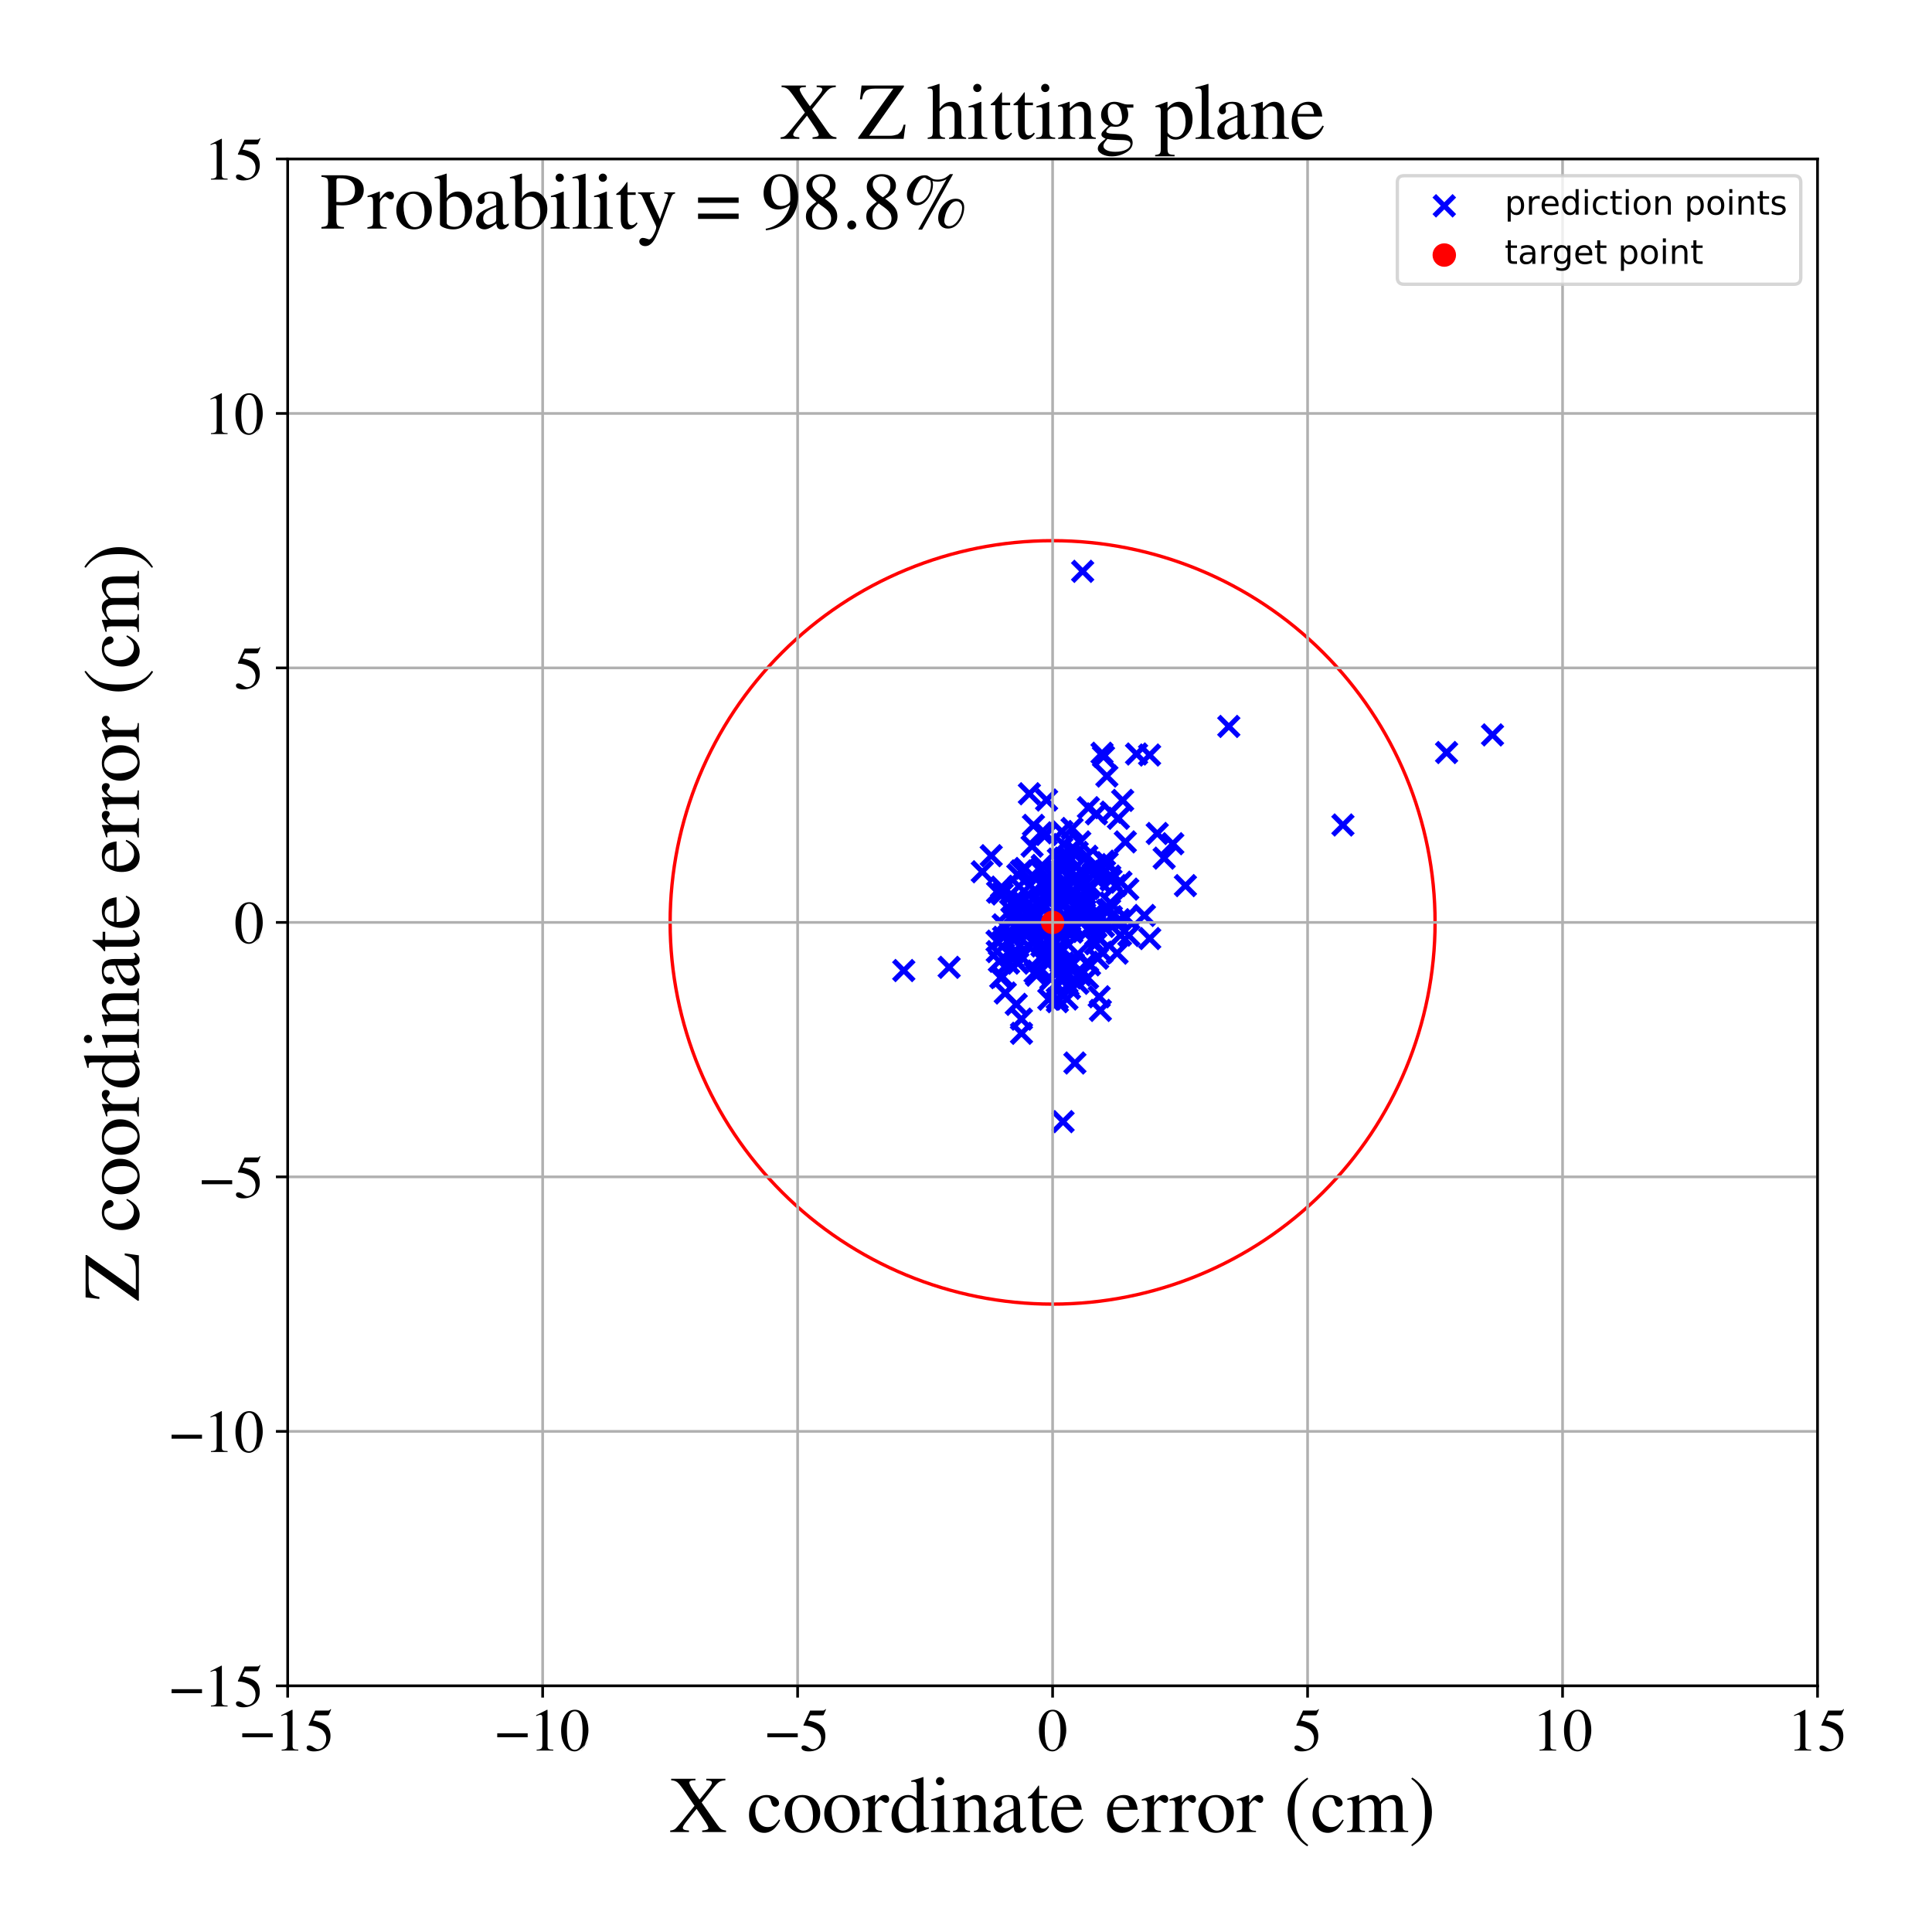 <?xml version="1.0" encoding="utf-8" standalone="no"?>
<!DOCTYPE svg PUBLIC "-//W3C//DTD SVG 1.1//EN"
  "http://www.w3.org/Graphics/SVG/1.1/DTD/svg11.dtd">
<!-- Created with matplotlib (https://matplotlib.org/) -->
<svg height="576pt" version="1.1" viewBox="0 0 576 576" width="576pt" xmlns="http://www.w3.org/2000/svg" xmlns:xlink="http://www.w3.org/1999/xlink">
 <defs>
  <style type="text/css">
*{stroke-linecap:butt;stroke-linejoin:round;}
  </style>
 </defs>
 <g id="figure_1">
  <g id="patch_1">
   <path d="M 0 576 
L 576 576 
L 576 0 
L 0 0 
z
" style="fill:#ffffff;"/>
  </g>
  <g id="axes_1">
   <g id="patch_2">
    <path d="M 85.766 502.609 
L 541.875 502.609 
L 541.875 47.391 
L 85.766 47.391 
z
" style="fill:#ffffff;"/>
   </g>
   <g id="PathCollection_1">
    <defs>
     <path d="M -3 3 
L 3 -3 
M -3 -3 
L 3 3 
" id="m87b9fbba85" style="stroke:#0000ff;stroke-width:1.5;"/>
    </defs>
    <g clip-path="url(#pcfd0b39242)">
     <use style="fill:#0000ff;stroke:#0000ff;stroke-width:1.5;" x="302.949" xlink:href="#m87b9fbba85" y="275.565"/>
     <use style="fill:#0000ff;stroke:#0000ff;stroke-width:1.5;" x="315.208" xlink:href="#m87b9fbba85" y="297.746"/>
     <use style="fill:#0000ff;stroke:#0000ff;stroke-width:1.5;" x="333.432" xlink:href="#m87b9fbba85" y="243.957"/>
     <use style="fill:#0000ff;stroke:#0000ff;stroke-width:1.5;" x="335.729" xlink:href="#m87b9fbba85" y="273.562"/>
     <use style="fill:#0000ff;stroke:#0000ff;stroke-width:1.5;" x="302.773" xlink:href="#m87b9fbba85" y="268.106"/>
     <use style="fill:#0000ff;stroke:#0000ff;stroke-width:1.5;" x="321.362" xlink:href="#m87b9fbba85" y="293.153"/>
     <use style="fill:#0000ff;stroke:#0000ff;stroke-width:1.5;" x="315.534" xlink:href="#m87b9fbba85" y="256.135"/>
     <use style="fill:#0000ff;stroke:#0000ff;stroke-width:1.5;" x="327.605" xlink:href="#m87b9fbba85" y="262.529"/>
     <use style="fill:#0000ff;stroke:#0000ff;stroke-width:1.5;" x="324.238" xlink:href="#m87b9fbba85" y="291.571"/>
     <use style="fill:#0000ff;stroke:#0000ff;stroke-width:1.5;" x="347.08" xlink:href="#m87b9fbba85" y="255.842"/>
     <use style="fill:#0000ff;stroke:#0000ff;stroke-width:1.5;" x="301.975" xlink:href="#m87b9fbba85" y="274.019"/>
     <use style="fill:#0000ff;stroke:#0000ff;stroke-width:1.5;" x="310.982" xlink:href="#m87b9fbba85" y="278.427"/>
     <use style="fill:#0000ff;stroke:#0000ff;stroke-width:1.5;" x="297.414" xlink:href="#m87b9fbba85" y="265.993"/>
     <use style="fill:#0000ff;stroke:#0000ff;stroke-width:1.5;" x="295.52" xlink:href="#m87b9fbba85" y="255.113"/>
     <use style="fill:#0000ff;stroke:#0000ff;stroke-width:1.5;" x="320.173" xlink:href="#m87b9fbba85" y="272.107"/>
     <use style="fill:#0000ff;stroke:#0000ff;stroke-width:1.5;" x="314.749" xlink:href="#m87b9fbba85" y="270.367"/>
     <use style="fill:#0000ff;stroke:#0000ff;stroke-width:1.5;" x="338.846" xlink:href="#m87b9fbba85" y="224.796"/>
     <use style="fill:#0000ff;stroke:#0000ff;stroke-width:1.5;" x="304.815" xlink:href="#m87b9fbba85" y="268.721"/>
     <use style="fill:#0000ff;stroke:#0000ff;stroke-width:1.5;" x="444.971" xlink:href="#m87b9fbba85" y="219.103"/>
     <use style="fill:#0000ff;stroke:#0000ff;stroke-width:1.5;" x="306.896" xlink:href="#m87b9fbba85" y="236.647"/>
     <use style="fill:#0000ff;stroke:#0000ff;stroke-width:1.5;" x="327.706" xlink:href="#m87b9fbba85" y="297.172"/>
     <use style="fill:#0000ff;stroke:#0000ff;stroke-width:1.5;" x="308.109" xlink:href="#m87b9fbba85" y="246.069"/>
     <use style="fill:#0000ff;stroke:#0000ff;stroke-width:1.5;" x="324.492" xlink:href="#m87b9fbba85" y="240.801"/>
     <use style="fill:#0000ff;stroke:#0000ff;stroke-width:1.5;" x="321.334" xlink:href="#m87b9fbba85" y="284.48"/>
     <use style="fill:#0000ff;stroke:#0000ff;stroke-width:1.5;" x="319.622" xlink:href="#m87b9fbba85" y="246.994"/>
     <use style="fill:#0000ff;stroke:#0000ff;stroke-width:1.5;" x="309.356" xlink:href="#m87b9fbba85" y="289.504"/>
     <use style="fill:#0000ff;stroke:#0000ff;stroke-width:1.5;" x="312.682" xlink:href="#m87b9fbba85" y="297.92"/>
     <use style="fill:#0000ff;stroke:#0000ff;stroke-width:1.5;" x="318.857" xlink:href="#m87b9fbba85" y="294.663"/>
     <use style="fill:#0000ff;stroke:#0000ff;stroke-width:1.5;" x="312.023" xlink:href="#m87b9fbba85" y="238.52"/>
     <use style="fill:#0000ff;stroke:#0000ff;stroke-width:1.5;" x="324.592" xlink:href="#m87b9fbba85" y="277.304"/>
     <use style="fill:#0000ff;stroke:#0000ff;stroke-width:1.5;" x="317.872" xlink:href="#m87b9fbba85" y="273.66"/>
     <use style="fill:#0000ff;stroke:#0000ff;stroke-width:1.5;" x="324.98" xlink:href="#m87b9fbba85" y="264.028"/>
     <use style="fill:#0000ff;stroke:#0000ff;stroke-width:1.5;" x="342.732" xlink:href="#m87b9fbba85" y="225.098"/>
     <use style="fill:#0000ff;stroke:#0000ff;stroke-width:1.5;" x="324.49" xlink:href="#m87b9fbba85" y="269.262"/>
     <use style="fill:#0000ff;stroke:#0000ff;stroke-width:1.5;" x="316.498" xlink:href="#m87b9fbba85" y="264.935"/>
     <use style="fill:#0000ff;stroke:#0000ff;stroke-width:1.5;" x="330.864" xlink:href="#m87b9fbba85" y="261.195"/>
     <use style="fill:#0000ff;stroke:#0000ff;stroke-width:1.5;" x="333.668" xlink:href="#m87b9fbba85" y="274.203"/>
     <use style="fill:#0000ff;stroke:#0000ff;stroke-width:1.5;" x="312.883" xlink:href="#m87b9fbba85" y="268.008"/>
     <use style="fill:#0000ff;stroke:#0000ff;stroke-width:1.5;" x="320.431" xlink:href="#m87b9fbba85" y="266.121"/>
     <use style="fill:#0000ff;stroke:#0000ff;stroke-width:1.5;" x="298.813" xlink:href="#m87b9fbba85" y="266.532"/>
     <use style="fill:#0000ff;stroke:#0000ff;stroke-width:1.5;" x="269.45" xlink:href="#m87b9fbba85" y="289.353"/>
     <use style="fill:#0000ff;stroke:#0000ff;stroke-width:1.5;" x="318.387" xlink:href="#m87b9fbba85" y="293.703"/>
     <use style="fill:#0000ff;stroke:#0000ff;stroke-width:1.5;" x="324.025" xlink:href="#m87b9fbba85" y="255.288"/>
     <use style="fill:#0000ff;stroke:#0000ff;stroke-width:1.5;" x="306.063" xlink:href="#m87b9fbba85" y="272.406"/>
     <use style="fill:#0000ff;stroke:#0000ff;stroke-width:1.5;" x="301.931" xlink:href="#m87b9fbba85" y="284.105"/>
     <use style="fill:#0000ff;stroke:#0000ff;stroke-width:1.5;" x="311.974" xlink:href="#m87b9fbba85" y="263.594"/>
     <use style="fill:#0000ff;stroke:#0000ff;stroke-width:1.5;" x="316.924" xlink:href="#m87b9fbba85" y="283.201"/>
     <use style="fill:#0000ff;stroke:#0000ff;stroke-width:1.5;" x="312.516" xlink:href="#m87b9fbba85" y="283.232"/>
     <use style="fill:#0000ff;stroke:#0000ff;stroke-width:1.5;" x="331.334" xlink:href="#m87b9fbba85" y="273.305"/>
     <use style="fill:#0000ff;stroke:#0000ff;stroke-width:1.5;" x="325.434" xlink:href="#m87b9fbba85" y="273.086"/>
     <use style="fill:#0000ff;stroke:#0000ff;stroke-width:1.5;" x="302.144" xlink:href="#m87b9fbba85" y="273.625"/>
     <use style="fill:#0000ff;stroke:#0000ff;stroke-width:1.5;" x="322.777" xlink:href="#m87b9fbba85" y="170.338"/>
     <use style="fill:#0000ff;stroke:#0000ff;stroke-width:1.5;" x="328.056" xlink:href="#m87b9fbba85" y="301.239"/>
     <use style="fill:#0000ff;stroke:#0000ff;stroke-width:1.5;" x="318.876" xlink:href="#m87b9fbba85" y="267.359"/>
     <use style="fill:#0000ff;stroke:#0000ff;stroke-width:1.5;" x="323.112" xlink:href="#m87b9fbba85" y="270.328"/>
     <use style="fill:#0000ff;stroke:#0000ff;stroke-width:1.5;" x="301.671" xlink:href="#m87b9fbba85" y="273.689"/>
     <use style="fill:#0000ff;stroke:#0000ff;stroke-width:1.5;" x="328.991" xlink:href="#m87b9fbba85" y="225.543"/>
     <use style="fill:#0000ff;stroke:#0000ff;stroke-width:1.5;" x="331.241" xlink:href="#m87b9fbba85" y="262.37"/>
     <use style="fill:#0000ff;stroke:#0000ff;stroke-width:1.5;" x="323.113" xlink:href="#m87b9fbba85" y="271.643"/>
     <use style="fill:#0000ff;stroke:#0000ff;stroke-width:1.5;" x="325.892" xlink:href="#m87b9fbba85" y="260.566"/>
     <use style="fill:#0000ff;stroke:#0000ff;stroke-width:1.5;" x="303.79" xlink:href="#m87b9fbba85" y="264.227"/>
     <use style="fill:#0000ff;stroke:#0000ff;stroke-width:1.5;" x="312.386" xlink:href="#m87b9fbba85" y="276.577"/>
     <use style="fill:#0000ff;stroke:#0000ff;stroke-width:1.5;" x="325.095" xlink:href="#m87b9fbba85" y="276.242"/>
     <use style="fill:#0000ff;stroke:#0000ff;stroke-width:1.5;" x="299.19" xlink:href="#m87b9fbba85" y="279.447"/>
     <use style="fill:#0000ff;stroke:#0000ff;stroke-width:1.5;" x="322.192" xlink:href="#m87b9fbba85" y="274.551"/>
     <use style="fill:#0000ff;stroke:#0000ff;stroke-width:1.5;" x="312.626" xlink:href="#m87b9fbba85" y="266.837"/>
     <use style="fill:#0000ff;stroke:#0000ff;stroke-width:1.5;" x="326.702" xlink:href="#m87b9fbba85" y="281.296"/>
     <use style="fill:#0000ff;stroke:#0000ff;stroke-width:1.5;" x="307.705" xlink:href="#m87b9fbba85" y="252.272"/>
     <use style="fill:#0000ff;stroke:#0000ff;stroke-width:1.5;" x="318.785" xlink:href="#m87b9fbba85" y="255.586"/>
     <use style="fill:#0000ff;stroke:#0000ff;stroke-width:1.5;" x="312.355" xlink:href="#m87b9fbba85" y="268.528"/>
     <use style="fill:#0000ff;stroke:#0000ff;stroke-width:1.5;" x="302.977" xlink:href="#m87b9fbba85" y="299.433"/>
     <use style="fill:#0000ff;stroke:#0000ff;stroke-width:1.5;" x="321.57" xlink:href="#m87b9fbba85" y="270.567"/>
     <use style="fill:#0000ff;stroke:#0000ff;stroke-width:1.5;" x="564.719" xlink:href="#m87b9fbba85" y="166.784"/>
     <use style="fill:#0000ff;stroke:#0000ff;stroke-width:1.5;" x="306.59" xlink:href="#m87b9fbba85" y="276.029"/>
     <use style="fill:#0000ff;stroke:#0000ff;stroke-width:1.5;" x="316.97" xlink:href="#m87b9fbba85" y="287.118"/>
     <use style="fill:#0000ff;stroke:#0000ff;stroke-width:1.5;" x="323.355" xlink:href="#m87b9fbba85" y="272.381"/>
     <use style="fill:#0000ff;stroke:#0000ff;stroke-width:1.5;" x="315.396" xlink:href="#m87b9fbba85" y="266.56"/>
     <use style="fill:#0000ff;stroke:#0000ff;stroke-width:1.5;" x="315.397" xlink:href="#m87b9fbba85" y="260.646"/>
     <use style="fill:#0000ff;stroke:#0000ff;stroke-width:1.5;" x="303.581" xlink:href="#m87b9fbba85" y="268.876"/>
     <use style="fill:#0000ff;stroke:#0000ff;stroke-width:1.5;" x="299.086" xlink:href="#m87b9fbba85" y="275.739"/>
     <use style="fill:#0000ff;stroke:#0000ff;stroke-width:1.5;" x="308.233" xlink:href="#m87b9fbba85" y="281.001"/>
     <use style="fill:#0000ff;stroke:#0000ff;stroke-width:1.5;" x="330.075" xlink:href="#m87b9fbba85" y="257.202"/>
     <use style="fill:#0000ff;stroke:#0000ff;stroke-width:1.5;" x="297.952" xlink:href="#m87b9fbba85" y="286.602"/>
     <use style="fill:#0000ff;stroke:#0000ff;stroke-width:1.5;" x="317.141" xlink:href="#m87b9fbba85" y="257.467"/>
     <use style="fill:#0000ff;stroke:#0000ff;stroke-width:1.5;" x="324.332" xlink:href="#m87b9fbba85" y="264.952"/>
     <use style="fill:#0000ff;stroke:#0000ff;stroke-width:1.5;" x="321.282" xlink:href="#m87b9fbba85" y="261.586"/>
     <use style="fill:#0000ff;stroke:#0000ff;stroke-width:1.5;" x="334.703" xlink:href="#m87b9fbba85" y="238.622"/>
     <use style="fill:#0000ff;stroke:#0000ff;stroke-width:1.5;" x="304.883" xlink:href="#m87b9fbba85" y="275.012"/>
     <use style="fill:#0000ff;stroke:#0000ff;stroke-width:1.5;" x="330.094" xlink:href="#m87b9fbba85" y="271.347"/>
     <use style="fill:#0000ff;stroke:#0000ff;stroke-width:1.5;" x="317.835" xlink:href="#m87b9fbba85" y="265.169"/>
     <use style="fill:#0000ff;stroke:#0000ff;stroke-width:1.5;" x="301.293" xlink:href="#m87b9fbba85" y="271.343"/>
     <use style="fill:#0000ff;stroke:#0000ff;stroke-width:1.5;" x="301.859" xlink:href="#m87b9fbba85" y="279.799"/>
     <use style="fill:#0000ff;stroke:#0000ff;stroke-width:1.5;" x="300.702" xlink:href="#m87b9fbba85" y="287.145"/>
     <use style="fill:#0000ff;stroke:#0000ff;stroke-width:1.5;" x="310.338" xlink:href="#m87b9fbba85" y="263.561"/>
     <use style="fill:#0000ff;stroke:#0000ff;stroke-width:1.5;" x="316.316" xlink:href="#m87b9fbba85" y="269.629"/>
     <use style="fill:#0000ff;stroke:#0000ff;stroke-width:1.5;" x="329.996" xlink:href="#m87b9fbba85" y="231.374"/>
     <use style="fill:#0000ff;stroke:#0000ff;stroke-width:1.5;" x="302.097" xlink:href="#m87b9fbba85" y="285.535"/>
     <use style="fill:#0000ff;stroke:#0000ff;stroke-width:1.5;" x="331.042" xlink:href="#m87b9fbba85" y="269.195"/>
     <use style="fill:#0000ff;stroke:#0000ff;stroke-width:1.5;" x="319.015" xlink:href="#m87b9fbba85" y="267.88"/>
     <use style="fill:#0000ff;stroke:#0000ff;stroke-width:1.5;" x="319.563" xlink:href="#m87b9fbba85" y="277.904"/>
     <use style="fill:#0000ff;stroke:#0000ff;stroke-width:1.5;" x="326.054" xlink:href="#m87b9fbba85" y="273.815"/>
     <use style="fill:#0000ff;stroke:#0000ff;stroke-width:1.5;" x="317.491" xlink:href="#m87b9fbba85" y="290.008"/>
     <use style="fill:#0000ff;stroke:#0000ff;stroke-width:1.5;" x="317.981" xlink:href="#m87b9fbba85" y="277.71"/>
     <use style="fill:#0000ff;stroke:#0000ff;stroke-width:1.5;" x="309.507" xlink:href="#m87b9fbba85" y="276.029"/>
     <use style="fill:#0000ff;stroke:#0000ff;stroke-width:1.5;" x="326.888" xlink:href="#m87b9fbba85" y="242.638"/>
     <use style="fill:#0000ff;stroke:#0000ff;stroke-width:1.5;" x="336.556" xlink:href="#m87b9fbba85" y="278.902"/>
     <use style="fill:#0000ff;stroke:#0000ff;stroke-width:1.5;" x="321.724" xlink:href="#m87b9fbba85" y="270.993"/>
     <use style="fill:#0000ff;stroke:#0000ff;stroke-width:1.5;" x="322.12" xlink:href="#m87b9fbba85" y="290.705"/>
     <use style="fill:#0000ff;stroke:#0000ff;stroke-width:1.5;" x="324.825" xlink:href="#m87b9fbba85" y="287.646"/>
     <use style="fill:#0000ff;stroke:#0000ff;stroke-width:1.5;" x="318.951" xlink:href="#m87b9fbba85" y="274.434"/>
     <use style="fill:#0000ff;stroke:#0000ff;stroke-width:1.5;" x="303.458" xlink:href="#m87b9fbba85" y="287.155"/>
     <use style="fill:#0000ff;stroke:#0000ff;stroke-width:1.5;" x="316.349" xlink:href="#m87b9fbba85" y="291.82"/>
     <use style="fill:#0000ff;stroke:#0000ff;stroke-width:1.5;" x="307.492" xlink:href="#m87b9fbba85" y="272.781"/>
     <use style="fill:#0000ff;stroke:#0000ff;stroke-width:1.5;" x="322.27" xlink:href="#m87b9fbba85" y="264.672"/>
     <use style="fill:#0000ff;stroke:#0000ff;stroke-width:1.5;" x="335.501" xlink:href="#m87b9fbba85" y="250.998"/>
     <use style="fill:#0000ff;stroke:#0000ff;stroke-width:1.5;" x="317.279" xlink:href="#m87b9fbba85" y="258.347"/>
     <use style="fill:#0000ff;stroke:#0000ff;stroke-width:1.5;" x="298.359" xlink:href="#m87b9fbba85" y="291.467"/>
     <use style="fill:#0000ff;stroke:#0000ff;stroke-width:1.5;" x="328.369" xlink:href="#m87b9fbba85" y="273.491"/>
     <use style="fill:#0000ff;stroke:#0000ff;stroke-width:1.5;" x="312.366" xlink:href="#m87b9fbba85" y="280.333"/>
     <use style="fill:#0000ff;stroke:#0000ff;stroke-width:1.5;" x="298.792" xlink:href="#m87b9fbba85" y="291.173"/>
     <use style="fill:#0000ff;stroke:#0000ff;stroke-width:1.5;" x="321.147" xlink:href="#m87b9fbba85" y="270.279"/>
     <use style="fill:#0000ff;stroke:#0000ff;stroke-width:1.5;" x="309.013" xlink:href="#m87b9fbba85" y="290.75"/>
     <use style="fill:#0000ff;stroke:#0000ff;stroke-width:1.5;" x="311.113" xlink:href="#m87b9fbba85" y="278.767"/>
     <use style="fill:#0000ff;stroke:#0000ff;stroke-width:1.5;" x="313.235" xlink:href="#m87b9fbba85" y="262.642"/>
     <use style="fill:#0000ff;stroke:#0000ff;stroke-width:1.5;" x="316.602" xlink:href="#m87b9fbba85" y="292.361"/>
     <use style="fill:#0000ff;stroke:#0000ff;stroke-width:1.5;" x="314.78" xlink:href="#m87b9fbba85" y="284"/>
     <use style="fill:#0000ff;stroke:#0000ff;stroke-width:1.5;" x="327.243" xlink:href="#m87b9fbba85" y="285.682"/>
     <use style="fill:#0000ff;stroke:#0000ff;stroke-width:1.5;" x="321.922" xlink:href="#m87b9fbba85" y="251.003"/>
     <use style="fill:#0000ff;stroke:#0000ff;stroke-width:1.5;" x="318.737" xlink:href="#m87b9fbba85" y="276.248"/>
     <use style="fill:#0000ff;stroke:#0000ff;stroke-width:1.5;" x="315.168" xlink:href="#m87b9fbba85" y="289.02"/>
     <use style="fill:#0000ff;stroke:#0000ff;stroke-width:1.5;" x="331.304" xlink:href="#m87b9fbba85" y="242.132"/>
     <use style="fill:#0000ff;stroke:#0000ff;stroke-width:1.5;" x="312.475" xlink:href="#m87b9fbba85" y="275.629"/>
     <use style="fill:#0000ff;stroke:#0000ff;stroke-width:1.5;" x="309.681" xlink:href="#m87b9fbba85" y="269.75"/>
     <use style="fill:#0000ff;stroke:#0000ff;stroke-width:1.5;" x="315.232" xlink:href="#m87b9fbba85" y="260.419"/>
     <use style="fill:#0000ff;stroke:#0000ff;stroke-width:1.5;" x="315.571" xlink:href="#m87b9fbba85" y="274.407"/>
     <use style="fill:#0000ff;stroke:#0000ff;stroke-width:1.5;" x="321.157" xlink:href="#m87b9fbba85" y="254.114"/>
     <use style="fill:#0000ff;stroke:#0000ff;stroke-width:1.5;" x="315.603" xlink:href="#m87b9fbba85" y="276.253"/>
     <use style="fill:#0000ff;stroke:#0000ff;stroke-width:1.5;" x="320.467" xlink:href="#m87b9fbba85" y="316.92"/>
     <use style="fill:#0000ff;stroke:#0000ff;stroke-width:1.5;" x="315.162" xlink:href="#m87b9fbba85" y="264.541"/>
     <use style="fill:#0000ff;stroke:#0000ff;stroke-width:1.5;" x="311.92" xlink:href="#m87b9fbba85" y="248.779"/>
     <use style="fill:#0000ff;stroke:#0000ff;stroke-width:1.5;" x="400.376" xlink:href="#m87b9fbba85" y="245.961"/>
     <use style="fill:#0000ff;stroke:#0000ff;stroke-width:1.5;" x="431.279" xlink:href="#m87b9fbba85" y="224.354"/>
     <use style="fill:#0000ff;stroke:#0000ff;stroke-width:1.5;" x="313.549" xlink:href="#m87b9fbba85" y="285.546"/>
     <use style="fill:#0000ff;stroke:#0000ff;stroke-width:1.5;" x="317.514" xlink:href="#m87b9fbba85" y="263.277"/>
     <use style="fill:#0000ff;stroke:#0000ff;stroke-width:1.5;" x="304.544" xlink:href="#m87b9fbba85" y="285.281"/>
     <use style="fill:#0000ff;stroke:#0000ff;stroke-width:1.5;" x="349.651" xlink:href="#m87b9fbba85" y="251.546"/>
     <use style="fill:#0000ff;stroke:#0000ff;stroke-width:1.5;" x="342.774" xlink:href="#m87b9fbba85" y="279.814"/>
     <use style="fill:#0000ff;stroke:#0000ff;stroke-width:1.5;" x="306.85" xlink:href="#m87b9fbba85" y="269.192"/>
     <use style="fill:#0000ff;stroke:#0000ff;stroke-width:1.5;" x="322.105" xlink:href="#m87b9fbba85" y="259.802"/>
     <use style="fill:#0000ff;stroke:#0000ff;stroke-width:1.5;" x="309.789" xlink:href="#m87b9fbba85" y="268.364"/>
     <use style="fill:#0000ff;stroke:#0000ff;stroke-width:1.5;" x="297.256" xlink:href="#m87b9fbba85" y="280.598"/>
     <use style="fill:#0000ff;stroke:#0000ff;stroke-width:1.5;" x="305.679" xlink:href="#m87b9fbba85" y="258.915"/>
     <use style="fill:#0000ff;stroke:#0000ff;stroke-width:1.5;" x="306.767" xlink:href="#m87b9fbba85" y="282.187"/>
     <use style="fill:#0000ff;stroke:#0000ff;stroke-width:1.5;" x="316.317" xlink:href="#m87b9fbba85" y="276.203"/>
     <use style="fill:#0000ff;stroke:#0000ff;stroke-width:1.5;" x="326.366" xlink:href="#m87b9fbba85" y="276.029"/>
     <use style="fill:#0000ff;stroke:#0000ff;stroke-width:1.5;" x="299.851" xlink:href="#m87b9fbba85" y="276.483"/>
     <use style="fill:#0000ff;stroke:#0000ff;stroke-width:1.5;" x="304.518" xlink:href="#m87b9fbba85" y="303.839"/>
     <use style="fill:#0000ff;stroke:#0000ff;stroke-width:1.5;" x="327.302" xlink:href="#m87b9fbba85" y="279.187"/>
     <use style="fill:#0000ff;stroke:#0000ff;stroke-width:1.5;" x="304.504" xlink:href="#m87b9fbba85" y="259.647"/>
     <use style="fill:#0000ff;stroke:#0000ff;stroke-width:1.5;" x="322.708" xlink:href="#m87b9fbba85" y="267.501"/>
     <use style="fill:#0000ff;stroke:#0000ff;stroke-width:1.5;" x="313.864" xlink:href="#m87b9fbba85" y="275.973"/>
     <use style="fill:#0000ff;stroke:#0000ff;stroke-width:1.5;" x="313.178" xlink:href="#m87b9fbba85" y="277.05"/>
     <use style="fill:#0000ff;stroke:#0000ff;stroke-width:1.5;" x="307.071" xlink:href="#m87b9fbba85" y="275.316"/>
     <use style="fill:#0000ff;stroke:#0000ff;stroke-width:1.5;" x="332.603" xlink:href="#m87b9fbba85" y="264.032"/>
     <use style="fill:#0000ff;stroke:#0000ff;stroke-width:1.5;" x="312.761" xlink:href="#m87b9fbba85" y="263.173"/>
     <use style="fill:#0000ff;stroke:#0000ff;stroke-width:1.5;" x="323.747" xlink:href="#m87b9fbba85" y="269.219"/>
     <use style="fill:#0000ff;stroke:#0000ff;stroke-width:1.5;" x="318.098" xlink:href="#m87b9fbba85" y="287.735"/>
     <use style="fill:#0000ff;stroke:#0000ff;stroke-width:1.5;" x="319.636" xlink:href="#m87b9fbba85" y="266.02"/>
     <use style="fill:#0000ff;stroke:#0000ff;stroke-width:1.5;" x="317.487" xlink:href="#m87b9fbba85" y="265.492"/>
     <use style="fill:#0000ff;stroke:#0000ff;stroke-width:1.5;" x="305.843" xlink:href="#m87b9fbba85" y="276.954"/>
     <use style="fill:#0000ff;stroke:#0000ff;stroke-width:1.5;" x="329.305" xlink:href="#m87b9fbba85" y="259.84"/>
     <use style="fill:#0000ff;stroke:#0000ff;stroke-width:1.5;" x="319.975" xlink:href="#m87b9fbba85" y="287.295"/>
     <use style="fill:#0000ff;stroke:#0000ff;stroke-width:1.5;" x="330.813" xlink:href="#m87b9fbba85" y="271.148"/>
     <use style="fill:#0000ff;stroke:#0000ff;stroke-width:1.5;" x="328.554" xlink:href="#m87b9fbba85" y="283.885"/>
     <use style="fill:#0000ff;stroke:#0000ff;stroke-width:1.5;" x="303.244" xlink:href="#m87b9fbba85" y="276.758"/>
     <use style="fill:#0000ff;stroke:#0000ff;stroke-width:1.5;" x="298.592" xlink:href="#m87b9fbba85" y="264.484"/>
     <use style="fill:#0000ff;stroke:#0000ff;stroke-width:1.5;" x="326.809" xlink:href="#m87b9fbba85" y="259.909"/>
     <use style="fill:#0000ff;stroke:#0000ff;stroke-width:1.5;" x="316.566" xlink:href="#m87b9fbba85" y="247.891"/>
     <use style="fill:#0000ff;stroke:#0000ff;stroke-width:1.5;" x="292.855" xlink:href="#m87b9fbba85" y="259.908"/>
     <use style="fill:#0000ff;stroke:#0000ff;stroke-width:1.5;" x="315.834" xlink:href="#m87b9fbba85" y="282.805"/>
     <use style="fill:#0000ff;stroke:#0000ff;stroke-width:1.5;" x="326.656" xlink:href="#m87b9fbba85" y="257.766"/>
     <use style="fill:#0000ff;stroke:#0000ff;stroke-width:1.5;" x="329.086" xlink:href="#m87b9fbba85" y="256.737"/>
     <use style="fill:#0000ff;stroke:#0000ff;stroke-width:1.5;" x="321.498" xlink:href="#m87b9fbba85" y="269.541"/>
     <use style="fill:#0000ff;stroke:#0000ff;stroke-width:1.5;" x="307.858" xlink:href="#m87b9fbba85" y="280.506"/>
     <use style="fill:#0000ff;stroke:#0000ff;stroke-width:1.5;" x="297.323" xlink:href="#m87b9fbba85" y="283.711"/>
     <use style="fill:#0000ff;stroke:#0000ff;stroke-width:1.5;" x="315.244" xlink:href="#m87b9fbba85" y="298.639"/>
     <use style="fill:#0000ff;stroke:#0000ff;stroke-width:1.5;" x="312.887" xlink:href="#m87b9fbba85" y="268.614"/>
     <use style="fill:#0000ff;stroke:#0000ff;stroke-width:1.5;" x="305.521" xlink:href="#m87b9fbba85" y="278.525"/>
     <use style="fill:#0000ff;stroke:#0000ff;stroke-width:1.5;" x="310.055" xlink:href="#m87b9fbba85" y="277.565"/>
     <use style="fill:#0000ff;stroke:#0000ff;stroke-width:1.5;" x="316.939" xlink:href="#m87b9fbba85" y="334.401"/>
     <use style="fill:#0000ff;stroke:#0000ff;stroke-width:1.5;" x="319.099" xlink:href="#m87b9fbba85" y="276.525"/>
     <use style="fill:#0000ff;stroke:#0000ff;stroke-width:1.5;" x="345.019" xlink:href="#m87b9fbba85" y="248.489"/>
     <use style="fill:#0000ff;stroke:#0000ff;stroke-width:1.5;" x="317.841" xlink:href="#m87b9fbba85" y="291.229"/>
     <use style="fill:#0000ff;stroke:#0000ff;stroke-width:1.5;" x="328.553" xlink:href="#m87b9fbba85" y="224.572"/>
     <use style="fill:#0000ff;stroke:#0000ff;stroke-width:1.5;" x="316.048" xlink:href="#m87b9fbba85" y="283.184"/>
     <use style="fill:#0000ff;stroke:#0000ff;stroke-width:1.5;" x="353.418" xlink:href="#m87b9fbba85" y="264.033"/>
     <use style="fill:#0000ff;stroke:#0000ff;stroke-width:1.5;" x="341.198" xlink:href="#m87b9fbba85" y="272.925"/>
     <use style="fill:#0000ff;stroke:#0000ff;stroke-width:1.5;" x="299.708" xlink:href="#m87b9fbba85" y="296.046"/>
     <use style="fill:#0000ff;stroke:#0000ff;stroke-width:1.5;" x="317.419" xlink:href="#m87b9fbba85" y="255.849"/>
     <use style="fill:#0000ff;stroke:#0000ff;stroke-width:1.5;" x="333.045" xlink:href="#m87b9fbba85" y="284.175"/>
     <use style="fill:#0000ff;stroke:#0000ff;stroke-width:1.5;" x="334.198" xlink:href="#m87b9fbba85" y="263.014"/>
     <use style="fill:#0000ff;stroke:#0000ff;stroke-width:1.5;" x="314.078" xlink:href="#m87b9fbba85" y="280.59"/>
     <use style="fill:#0000ff;stroke:#0000ff;stroke-width:1.5;" x="319.091" xlink:href="#m87b9fbba85" y="253.465"/>
     <use style="fill:#0000ff;stroke:#0000ff;stroke-width:1.5;" x="323.404" xlink:href="#m87b9fbba85" y="271.44"/>
     <use style="fill:#0000ff;stroke:#0000ff;stroke-width:1.5;" x="320.158" xlink:href="#m87b9fbba85" y="270.023"/>
     <use style="fill:#0000ff;stroke:#0000ff;stroke-width:1.5;" x="336.23" xlink:href="#m87b9fbba85" y="265.078"/>
     <use style="fill:#0000ff;stroke:#0000ff;stroke-width:1.5;" x="315.317" xlink:href="#m87b9fbba85" y="266.967"/>
     <use style="fill:#0000ff;stroke:#0000ff;stroke-width:1.5;" x="282.973" xlink:href="#m87b9fbba85" y="288.397"/>
     <use style="fill:#0000ff;stroke:#0000ff;stroke-width:1.5;" x="328.987" xlink:href="#m87b9fbba85" y="276.186"/>
     <use style="fill:#0000ff;stroke:#0000ff;stroke-width:1.5;" x="311.516" xlink:href="#m87b9fbba85" y="284.938"/>
     <use style="fill:#0000ff;stroke:#0000ff;stroke-width:1.5;" x="310.429" xlink:href="#m87b9fbba85" y="248.296"/>
     <use style="fill:#0000ff;stroke:#0000ff;stroke-width:1.5;" x="318.085" xlink:href="#m87b9fbba85" y="297.841"/>
     <use style="fill:#0000ff;stroke:#0000ff;stroke-width:1.5;" x="309.405" xlink:href="#m87b9fbba85" y="273.014"/>
     <use style="fill:#0000ff;stroke:#0000ff;stroke-width:1.5;" x="326.684" xlink:href="#m87b9fbba85" y="278.841"/>
     <use style="fill:#0000ff;stroke:#0000ff;stroke-width:1.5;" x="317.056" xlink:href="#m87b9fbba85" y="251.791"/>
     <use style="fill:#0000ff;stroke:#0000ff;stroke-width:1.5;" x="316.543" xlink:href="#m87b9fbba85" y="273.579"/>
     <use style="fill:#0000ff;stroke:#0000ff;stroke-width:1.5;" x="310.604" xlink:href="#m87b9fbba85" y="282.031"/>
     <use style="fill:#0000ff;stroke:#0000ff;stroke-width:1.5;" x="319.737" xlink:href="#m87b9fbba85" y="275.801"/>
     <use style="fill:#0000ff;stroke:#0000ff;stroke-width:1.5;" x="311.111" xlink:href="#m87b9fbba85" y="284.546"/>
     <use style="fill:#0000ff;stroke:#0000ff;stroke-width:1.5;" x="312.574" xlink:href="#m87b9fbba85" y="282.699"/>
     <use style="fill:#0000ff;stroke:#0000ff;stroke-width:1.5;" x="310.765" xlink:href="#m87b9fbba85" y="285.696"/>
     <use style="fill:#0000ff;stroke:#0000ff;stroke-width:1.5;" x="308.773" xlink:href="#m87b9fbba85" y="273.828"/>
     <use style="fill:#0000ff;stroke:#0000ff;stroke-width:1.5;" x="334.064" xlink:href="#m87b9fbba85" y="278.791"/>
     <use style="fill:#0000ff;stroke:#0000ff;stroke-width:1.5;" x="366.349" xlink:href="#m87b9fbba85" y="216.577"/>
     <use style="fill:#0000ff;stroke:#0000ff;stroke-width:1.5;" x="312.384" xlink:href="#m87b9fbba85" y="261.718"/>
     <use style="fill:#0000ff;stroke:#0000ff;stroke-width:1.5;" x="303.892" xlink:href="#m87b9fbba85" y="269.859"/>
     <use style="fill:#0000ff;stroke:#0000ff;stroke-width:1.5;" x="326.614" xlink:href="#m87b9fbba85" y="281.348"/>
     <use style="fill:#0000ff;stroke:#0000ff;stroke-width:1.5;" x="322.407" xlink:href="#m87b9fbba85" y="259.523"/>
     <use style="fill:#0000ff;stroke:#0000ff;stroke-width:1.5;" x="324.187" xlink:href="#m87b9fbba85" y="286.875"/>
     <use style="fill:#0000ff;stroke:#0000ff;stroke-width:1.5;" x="315.661" xlink:href="#m87b9fbba85" y="288.573"/>
     <use style="fill:#0000ff;stroke:#0000ff;stroke-width:1.5;" x="307.124" xlink:href="#m87b9fbba85" y="263.892"/>
     <use style="fill:#0000ff;stroke:#0000ff;stroke-width:1.5;" x="313.308" xlink:href="#m87b9fbba85" y="291.894"/>
     <use style="fill:#0000ff;stroke:#0000ff;stroke-width:1.5;" x="304.542" xlink:href="#m87b9fbba85" y="308.068"/>
     <use style="fill:#0000ff;stroke:#0000ff;stroke-width:1.5;" x="315.213" xlink:href="#m87b9fbba85" y="282.698"/>
     <use style="fill:#0000ff;stroke:#0000ff;stroke-width:1.5;" x="302.327" xlink:href="#m87b9fbba85" y="280.222"/>
     <use style="fill:#0000ff;stroke:#0000ff;stroke-width:1.5;" x="318.227" xlink:href="#m87b9fbba85" y="261.15"/>
     <use style="fill:#0000ff;stroke:#0000ff;stroke-width:1.5;" x="319.448" xlink:href="#m87b9fbba85" y="267.383"/>
     <use style="fill:#0000ff;stroke:#0000ff;stroke-width:1.5;" x="310.723" xlink:href="#m87b9fbba85" y="258.017"/>
     <use style="fill:#0000ff;stroke:#0000ff;stroke-width:1.5;" x="310.165" xlink:href="#m87b9fbba85" y="259.391"/>
     <use style="fill:#0000ff;stroke:#0000ff;stroke-width:1.5;" x="308.577" xlink:href="#m87b9fbba85" y="289.894"/>
     <use style="fill:#0000ff;stroke:#0000ff;stroke-width:1.5;" x="303.448" xlink:href="#m87b9fbba85" y="260.806"/>
     <use style="fill:#0000ff;stroke:#0000ff;stroke-width:1.5;" x="303.228" xlink:href="#m87b9fbba85" y="268.988"/>
    </g>
   </g>
   <g id="PathCollection_2">
    <defs>
     <path d="M 0 3 
C 0.796 3 1.559 2.684 2.121 2.121 
C 2.684 1.559 3 0.796 3 0 
C 3 -0.796 2.684 -1.559 2.121 -2.121 
C 1.559 -2.684 0.796 -3 0 -3 
C -0.796 -3 -1.559 -2.684 -2.121 -2.121 
C -2.684 -1.559 -3 -0.796 -3 0 
C -3 0.796 -2.684 1.559 -2.121 2.121 
C -1.559 2.684 -0.796 3 0 3 
z
" id="m18e1164c63" style="stroke:#ff0000;"/>
    </defs>
    <g clip-path="url(#pcfd0b39242)">
     <use style="fill:#ff0000;stroke:#ff0000;" x="313.82" xlink:href="#m18e1164c63" y="275"/>
    </g>
   </g>
   <g id="patch_3">
    <path clip-path="url(#pcfd0b39242)" d="M 313.82 388.805 
C 344.061 388.805 373.067 376.814 394.45 355.472 
C 415.833 334.131 427.848 305.181 427.848 275 
C 427.848 244.819 415.833 215.869 394.45 194.528 
C 373.067 173.186 344.061 161.195 313.82 161.195 
C 283.58 161.195 254.574 173.186 233.191 194.528 
C 211.808 215.869 199.793 244.819 199.793 275 
C 199.793 305.181 211.808 334.131 233.191 355.472 
C 254.574 376.814 283.58 388.805 313.82 388.805 
z
" style="fill:none;stroke:#ff0000;stroke-linejoin:miter;"/>
   </g>
   <g id="matplotlib.axis_1">
    <g id="xtick_1">
     <g id="line2d_1">
      <path clip-path="url(#pcfd0b39242)" d="M 85.766 502.609 
L 85.766 47.391 
" style="fill:none;stroke:#b0b0b0;stroke-linecap:square;stroke-width:0.8;"/>
     </g>
     <g id="line2d_2">
      <defs>
       <path d="M 0 0 
L 0 3.5 
" id="m6a93b256bb" style="stroke:#000000;stroke-width:0.8;"/>
      </defs>
      <g>
       <use style="stroke:#000000;stroke-width:0.8;" x="85.766" xlink:href="#m6a93b256bb" y="502.609"/>
      </g>
     </g>
     <g id="text_1">
      <!-- −15 -->
      <defs>
       <path d="M 3 22 
L 3 28.594 
L 53.406 28.594 
L 53.406 22 
z
" id="FreeSerif-8722"/>
       <path d="M 18.297 59.297 
Q 16.5 59.297 11.094 57.094 
L 11.094 58.5 
L 29.094 67.594 
L 29.906 67.406 
L 29.906 7.406 
Q 29.906 3.797 31.703 2.688 
Q 33.5 1.594 39.406 1.5 
L 39.406 0 
L 11.797 0 
L 11.797 1.5 
Q 17.406 1.703 19.344 3.141 
Q 21.297 4.594 21.297 9.297 
L 21.297 54.594 
Q 21.297 59.297 18.297 59.297 
z
" id="FreeSerif-49"/>
       <path d="M 35.703 19.406 
Q 35.703 24.703 33.344 28.797 
Q 31 32.906 27.641 35.156 
Q 24.297 37.406 20.141 38.844 
Q 16 40.297 12.953 40.75 
Q 9.906 41.203 7.594 41.203 
Q 6.406 41.203 6.406 42 
Q 6.406 42.297 6.5 42.5 
L 17.406 66.203 
L 38.297 66.203 
Q 39.906 66.203 40.844 66.703 
Q 41.797 67.203 42.906 68.797 
L 43.797 68.094 
L 40 59.203 
Q 39.594 58.297 37.703 58.297 
L 18.094 58.297 
L 13.906 49.797 
Q 28.5 47.203 35.594 41.344 
Q 42.703 35.5 42.703 24.203 
Q 42.703 18.297 40.844 13.688 
Q 39 9.094 36.141 6.297 
Q 33.297 3.5 29.547 1.703 
Q 25.797 -0.094 22.344 -0.75 
Q 18.906 -1.406 15.406 -1.406 
Q 9.797 -1.406 6.5 0.25 
Q 3.203 1.906 3.203 4.797 
Q 3.203 8.5 7.5 8.5 
Q 10.297 8.5 14.75 5.391 
Q 19.203 2.297 21.797 2.297 
Q 27.703 2.297 31.703 7.25 
Q 35.703 12.203 35.703 19.406 
z
" id="FreeSerif-53"/>
      </defs>
      <g transform="translate(71.689 521.903)scale(0.18 -0.18)">
       <use xlink:href="#FreeSerif-8722"/>
       <use x="56.4" xlink:href="#FreeSerif-49"/>
       <use x="106.4" xlink:href="#FreeSerif-53"/>
      </g>
     </g>
    </g>
    <g id="xtick_2">
     <g id="line2d_3">
      <path clip-path="url(#pcfd0b39242)" d="M 161.784 502.609 
L 161.784 47.391 
" style="fill:none;stroke:#b0b0b0;stroke-linecap:square;stroke-width:0.8;"/>
     </g>
     <g id="line2d_4">
      <g>
       <use style="stroke:#000000;stroke-width:0.8;" x="161.784" xlink:href="#m6a93b256bb" y="502.609"/>
      </g>
     </g>
     <g id="text_2">
      <!-- −10 -->
      <defs>
       <path d="M 47.594 17.797 
Q 35.203 -1.406 25 -1.406 
Q 14.797 -1.406 8.594 8.391 
Q 2.406 18.203 2.406 33.594 
Q 2.406 48.094 8.594 57.844 
Q 14.797 67.594 25.406 67.594 
Q 35.203 67.594 41.391 58 
Q 47.594 48.406 47.594 33 
Q 47.594 17.797 35.203 -1.406 
z
M 25.094 65 
Q 12 65 12 32.703 
Q 12 1.203 25 1.203 
Q 38 1.203 38 32.797 
Q 38 48.5 34.703 56.75 
Q 31.406 65 25.094 65 
z
" id="FreeSerif-48"/>
      </defs>
      <g transform="translate(147.707 521.903)scale(0.18 -0.18)">
       <use xlink:href="#FreeSerif-8722"/>
       <use x="56.4" xlink:href="#FreeSerif-49"/>
       <use x="106.4" xlink:href="#FreeSerif-48"/>
      </g>
     </g>
    </g>
    <g id="xtick_3">
     <g id="line2d_5">
      <path clip-path="url(#pcfd0b39242)" d="M 237.802 502.609 
L 237.802 47.391 
" style="fill:none;stroke:#b0b0b0;stroke-linecap:square;stroke-width:0.8;"/>
     </g>
     <g id="line2d_6">
      <g>
       <use style="stroke:#000000;stroke-width:0.8;" x="237.802" xlink:href="#m6a93b256bb" y="502.609"/>
      </g>
     </g>
     <g id="text_3">
      <!-- −5 -->
      <g transform="translate(228.226 521.903)scale(0.18 -0.18)">
       <use xlink:href="#FreeSerif-8722"/>
       <use x="56.4" xlink:href="#FreeSerif-53"/>
      </g>
     </g>
    </g>
    <g id="xtick_4">
     <g id="line2d_7">
      <path clip-path="url(#pcfd0b39242)" d="M 313.82 502.609 
L 313.82 47.391 
" style="fill:none;stroke:#b0b0b0;stroke-linecap:square;stroke-width:0.8;"/>
     </g>
     <g id="line2d_8">
      <g>
       <use style="stroke:#000000;stroke-width:0.8;" x="313.82" xlink:href="#m6a93b256bb" y="502.609"/>
      </g>
     </g>
     <g id="text_4">
      <!-- 0 -->
      <g transform="translate(309.32 521.903)scale(0.18 -0.18)">
       <use xlink:href="#FreeSerif-48"/>
      </g>
     </g>
    </g>
    <g id="xtick_5">
     <g id="line2d_9">
      <path clip-path="url(#pcfd0b39242)" d="M 389.839 502.609 
L 389.839 47.391 
" style="fill:none;stroke:#b0b0b0;stroke-linecap:square;stroke-width:0.8;"/>
     </g>
     <g id="line2d_10">
      <g>
       <use style="stroke:#000000;stroke-width:0.8;" x="389.839" xlink:href="#m6a93b256bb" y="502.609"/>
      </g>
     </g>
     <g id="text_5">
      <!-- 5 -->
      <g transform="translate(385.339 521.903)scale(0.18 -0.18)">
       <use xlink:href="#FreeSerif-53"/>
      </g>
     </g>
    </g>
    <g id="xtick_6">
     <g id="line2d_11">
      <path clip-path="url(#pcfd0b39242)" d="M 465.857 502.609 
L 465.857 47.391 
" style="fill:none;stroke:#b0b0b0;stroke-linecap:square;stroke-width:0.8;"/>
     </g>
     <g id="line2d_12">
      <g>
       <use style="stroke:#000000;stroke-width:0.8;" x="465.857" xlink:href="#m6a93b256bb" y="502.609"/>
      </g>
     </g>
     <g id="text_6">
      <!-- 10 -->
      <g transform="translate(456.857 521.903)scale(0.18 -0.18)">
       <use xlink:href="#FreeSerif-49"/>
       <use x="50" xlink:href="#FreeSerif-48"/>
      </g>
     </g>
    </g>
    <g id="xtick_7">
     <g id="line2d_13">
      <path clip-path="url(#pcfd0b39242)" d="M 541.875 502.609 
L 541.875 47.391 
" style="fill:none;stroke:#b0b0b0;stroke-linecap:square;stroke-width:0.8;"/>
     </g>
     <g id="line2d_14">
      <g>
       <use style="stroke:#000000;stroke-width:0.8;" x="541.875" xlink:href="#m6a93b256bb" y="502.609"/>
      </g>
     </g>
     <g id="text_7">
      <!-- 15 -->
      <g transform="translate(532.875 521.903)scale(0.18 -0.18)">
       <use xlink:href="#FreeSerif-49"/>
       <use x="50" xlink:href="#FreeSerif-53"/>
      </g>
     </g>
    </g>
    <g id="text_8">
     <!-- X coordinate error (cm) -->
     <defs>
      <path d="M 69.594 66.203 
L 69.594 64.297 
Q 64.703 64 62.047 62.344 
Q 59.406 60.703 54.703 54.906 
L 40.094 36.703 
L 59.297 9.297 
Q 62.297 5 64.297 3.703 
Q 66.297 2.406 70.406 1.906 
L 70.406 0 
L 40.703 0 
L 40.703 1.906 
Q 44.797 2.297 46.594 2.938 
Q 48.406 3.594 48.406 5 
Q 48.406 7.203 43.297 14.797 
L 33.797 28.797 
L 21.906 14 
Q 16.703 7.5 16.703 5.406 
Q 16.703 3.703 18.297 2.953 
Q 19.906 2.203 24.297 1.906 
L 24.297 0 
L 1 0 
L 1 1.906 
Q 4.906 2.203 7 3.797 
Q 9.094 5.406 15.5 13.297 
L 31.203 32.594 
L 20.297 48.594 
Q 13.297 58.906 10.25 61.5 
Q 7.203 64.094 2.203 64.297 
L 2.203 66.203 
L 32.406 66.203 
L 32.406 64.297 
L 29.594 64.203 
Q 24.797 64.094 24.797 61.297 
Q 24.797 58.094 33.297 46.297 
L 37.5 40.406 
L 48.797 54.203 
Q 52.797 59.203 52.797 61.094 
Q 52.797 62.797 51.344 63.438 
Q 49.906 64.094 45.797 64.297 
L 45.797 66.203 
z
" id="FreeSerif-88"/>
      <path id="FreeSerif-32"/>
      <path d="M 2.5 21.297 
Q 2.5 32.406 9.047 39.203 
Q 15.594 46 24.406 46 
Q 30.703 46 35.25 42.953 
Q 39.797 39.906 39.797 35.703 
Q 39.797 34 38.391 32.75 
Q 37 31.5 35 31.5 
Q 31.594 31.5 30.297 36.094 
L 29.703 38.297 
Q 28.906 41.094 27.703 42.094 
Q 26.5 43.094 23.797 43.094 
Q 17.703 43.094 13.953 38.25 
Q 10.203 33.406 10.203 25.703 
Q 10.203 17.094 14.547 11.641 
Q 18.906 6.203 25.703 6.203 
Q 30 6.203 33.094 8.25 
Q 36.203 10.297 39.797 15.594 
L 41.203 14.703 
Q 40.203 12.703 39.453 11.391 
Q 38.703 10.094 36.75 7.5 
Q 34.797 4.906 32.891 3.297 
Q 31 1.703 27.891 0.344 
Q 24.797 -1 21.5 -1 
Q 13.203 -1 7.844 5.25 
Q 2.5 11.5 2.5 21.297 
z
" id="FreeSerif-99"/>
      <path d="M 24.594 46 
Q 34.203 46 40.391 39.594 
Q 46.594 33.203 46.594 23.406 
Q 46.594 13 40.188 6 
Q 33.797 -1 24.391 -1 
Q 15 -1 8.75 5.75 
Q 2.5 12.5 2.5 22.594 
Q 2.5 32.906 8.641 39.453 
Q 14.797 46 24.594 46 
z
M 11.5 27.5 
Q 11.5 16.797 15.391 9.297 
Q 19.297 1.797 25.594 1.797 
Q 31.203 1.797 34.391 6.594 
Q 37.594 11.406 37.594 19.906 
Q 37.594 30.203 33.594 36.703 
Q 29.594 43.203 23.297 43.203 
Q 18 43.203 14.75 38.891 
Q 11.5 34.594 11.5 27.5 
z
" id="FreeSerif-111"/>
      <path d="M 30.094 36.203 
Q 28.594 36.203 26.391 37.953 
Q 24.203 39.703 23.5 39.703 
Q 21.5 39.703 19 36.797 
Q 16.5 33.906 16.5 31.5 
L 16.5 9 
Q 16.5 4.703 18.203 3.203 
Q 19.906 1.703 25 1.5 
L 25 0 
L 1 0 
L 1 1.5 
Q 5.797 2.406 6.938 3.5 
Q 8.094 4.594 8.094 8.406 
L 8.094 33.406 
Q 8.094 36.703 7.344 38.047 
Q 6.594 39.406 4.703 39.406 
Q 3.094 39.406 1.203 39 
L 1.203 40.594 
Q 9.203 43.203 16 46 
L 16.5 45.797 
L 16.5 36.594 
Q 20.203 41.906 22.797 43.953 
Q 25.406 46 28.5 46 
Q 31.094 46 32.547 44.594 
Q 34 43.203 34 40.703 
Q 34 38.594 32.953 37.391 
Q 31.906 36.203 30.094 36.203 
z
" id="FreeSerif-114"/>
      <path d="M 34.203 -1 
L 33.797 -0.703 
L 33.797 5.703 
Q 29 -1 21 -1 
Q 12.703 -1 7.594 4.953 
Q 2.5 10.906 2.5 20.5 
Q 2.5 31.094 8.594 38.547 
Q 14.703 46 23.297 46 
Q 28.703 46 33.797 41.703 
L 33.797 57.297 
Q 33.797 60.406 32.891 61.406 
Q 32 62.406 29.203 62.406 
Q 27.797 62.406 27 62.297 
L 27 63.906 
Q 36.094 66.297 41.703 68.297 
L 42.203 68.094 
L 42.203 11.406 
Q 42.203 7.906 43.047 6.797 
Q 43.906 5.703 46.594 5.703 
Q 47.094 5.703 48.906 5.797 
L 48.906 4.203 
z
M 24.906 4.203 
Q 28.703 4.203 31.25 6.344 
Q 33.797 8.5 33.797 10.203 
L 33.797 33.203 
Q 33.797 37.203 30.688 40.203 
Q 27.594 43.203 23.594 43.203 
Q 17.906 43.203 14.5 38.094 
Q 11.094 33 11.094 24.5 
Q 11.094 15.297 14.891 9.75 
Q 18.703 4.203 24.906 4.203 
z
" id="FreeSerif-100"/>
      <path d="M 6.203 39.297 
Q 4 39.297 2 39 
L 2 40.5 
Q 9 42.5 17.5 46 
L 17.906 45.703 
L 17.906 10.203 
Q 17.906 4.797 19.156 3.344 
Q 20.406 1.906 25.297 1.5 
L 25.297 0 
L 1.594 0 
L 1.594 1.5 
Q 6.797 1.797 8.141 3.297 
Q 9.5 4.797 9.5 10.203 
L 9.5 33.406 
Q 9.5 36.703 8.75 38 
Q 8 39.297 6.203 39.297 
z
M 12.797 68.297 
Q 15 68.297 16.5 66.797 
Q 18 65.297 18 63.203 
Q 18 61 16.5 59.547 
Q 15 58.094 12.797 58.094 
Q 10.703 58.094 9.25 59.594 
Q 7.797 61.094 7.797 63.188 
Q 7.797 65.297 9.297 66.797 
Q 10.797 68.297 12.797 68.297 
z
" id="FreeSerif-105"/>
      <path d="M 1 39.797 
L 1 41.5 
Q 8.406 43.703 14.797 46 
L 15.5 45.797 
L 15.5 37.906 
Q 20.594 42.703 23.547 44.344 
Q 26.5 46 30 46 
Q 35.5 46 38.641 42.047 
Q 41.797 38.094 41.797 31 
L 41.797 8.094 
Q 41.797 4.406 43 3.156 
Q 44.203 1.906 47.906 1.5 
L 47.906 0 
L 27.094 0 
L 27.094 1.5 
Q 30.906 1.797 32.156 3.5 
Q 33.406 5.203 33.406 9.906 
L 33.406 30.797 
Q 33.406 40.5 26.094 40.5 
Q 23.594 40.5 21.5 39.344 
Q 19.406 38.203 15.797 34.797 
L 15.797 6.703 
Q 15.797 4 17.188 2.891 
Q 18.594 1.797 22.406 1.5 
L 22.406 0 
L 1.203 0 
L 1.203 1.5 
Q 5 1.797 6.203 3.25 
Q 7.406 4.703 7.406 9 
L 7.406 33.797 
Q 7.406 37.5 6.594 38.844 
Q 5.797 40.203 3.703 40.203 
Q 1.797 40.203 1 39.797 
z
" id="FreeSerif-110"/>
      <path d="M 2.5 9.703 
Q 2.5 11.5 2.891 13.047 
Q 3.297 14.594 4.297 15.938 
Q 5.297 17.297 6.188 18.391 
Q 7.094 19.5 8.891 20.641 
Q 10.703 21.797 11.891 22.547 
Q 13.094 23.297 15.547 24.344 
Q 18 25.406 19.297 25.953 
Q 20.594 26.5 23.391 27.594 
Q 26.203 28.703 27.5 29.203 
L 27.5 35.297 
Q 27.5 43.594 19.906 43.594 
Q 16.906 43.594 14.797 42.141 
Q 12.703 40.703 12.703 38.703 
Q 12.703 37.906 12.953 36.5 
Q 13.203 35.094 13.203 34.703 
Q 13.203 33 11.844 31.75 
Q 10.5 30.5 8.703 30.5 
Q 7 30.5 5.703 31.797 
Q 4.406 33.094 4.406 34.797 
Q 4.406 39.5 9.25 42.75 
Q 14.094 46 21.203 46 
Q 29.406 46 32.5 42.047 
Q 35.594 38.094 35.594 30 
L 35.594 10.5 
Q 35.594 7.203 36.25 5.953 
Q 36.906 4.703 38.594 4.703 
Q 40.703 4.703 43 6.594 
L 43 4 
Q 40.406 1.094 38.453 0.047 
Q 36.5 -1 34 -1 
Q 30.906 -1 29.453 0.703 
Q 28 2.406 27.594 6.297 
Q 19 -1 13 -1 
Q 8.406 -1 5.453 2 
Q 2.5 5 2.5 9.703 
z
M 27.5 12.297 
L 27.5 26.797 
Q 18.5 23.5 14.891 20.391 
Q 11.297 17.297 11.297 12.906 
Q 11.297 8.797 13.297 6.797 
Q 15.297 4.797 17.594 4.797 
Q 21 4.797 24.906 7.094 
Q 26.5 8 27 9 
Q 27.5 10 27.5 12.297 
z
" id="FreeSerif-97"/>
      <path d="M 25.906 45 
L 25.906 41.797 
L 15.797 41.797 
L 15.797 13.203 
Q 15.797 8.5 17 6.344 
Q 18.203 4.203 21 4.203 
Q 24.094 4.203 27 7.703 
L 28.297 6.594 
Q 23.5 -1 16.297 -1 
Q 7.406 -1 7.406 11.703 
L 7.406 41.797 
L 2.094 41.797 
Q 1.703 42.094 1.703 42.5 
Q 1.703 43 2 43.297 
Q 2.297 43.594 3.141 44.141 
Q 4 44.703 5.203 45.641 
Q 6.406 46.594 8.5 49.094 
Q 10.594 51.594 13.094 55.094 
Q 14.703 57.406 15.094 57.906 
Q 15.797 57.906 15.797 56.594 
L 15.797 45 
z
" id="FreeSerif-116"/>
      <path d="M 9.703 27.703 
Q 9.906 21.406 11.406 16.844 
Q 12.906 12.297 15.297 10.047 
Q 17.703 7.797 20.141 6.844 
Q 22.594 5.906 25.297 5.906 
Q 30.094 5.906 33.641 8.297 
Q 37.203 10.703 40.797 16.406 
L 42.406 15.703 
Q 39.297 7.594 33.797 3.297 
Q 28.297 -1 21.203 -1 
Q 12.594 -1 7.547 5.047 
Q 2.5 11.094 2.5 21.406 
Q 2.5 32.5 8.344 39.25 
Q 14.203 46 23.406 46 
Q 31 46 35.203 41.453 
Q 39.406 36.906 40.5 27.703 
z
M 9.906 30.906 
L 30.297 30.906 
Q 29.297 37.406 27.188 39.906 
Q 25.094 42.406 20.5 42.406 
Q 11.5 42.406 9.906 30.906 
z
" id="FreeSerif-101"/>
      <path d="M 29.203 -17.703 
Q 26.594 -16.094 23.797 -13.844 
Q 21 -11.594 17.453 -7.594 
Q 13.906 -3.594 11.203 0.953 
Q 8.5 5.5 6.641 11.891 
Q 4.797 18.297 4.797 25.203 
Q 4.797 32.406 6.641 38.844 
Q 8.5 45.297 11 49.547 
Q 13.5 53.797 17.344 57.75 
Q 21.203 61.703 23.703 63.594 
Q 26.203 65.5 29.5 67.594 
L 30.406 66 
Q 26 62.406 23.297 59.5 
Q 20.594 56.594 18.094 51.938 
Q 15.594 47.297 14.5 40.844 
Q 13.406 34.406 13.406 25.5 
Q 13.406 16.203 14.5 9.5 
Q 15.594 2.797 18.094 -1.953 
Q 20.594 -6.703 23.297 -9.703 
Q 26 -12.703 30.406 -16.094 
z
" id="FreeSerif-40"/>
      <path d="M 1.297 39.797 
L 1.297 41.5 
Q 8.5 43.5 15.297 46 
L 16 45.797 
L 16 38.297 
Q 22.203 43 25.203 44.5 
Q 28.203 46 31.5 46 
Q 39.406 46 42.094 37.594 
Q 49.906 46 58.406 46 
Q 70 46 70 28.203 
L 70 7.594 
Q 70 2 74.297 1.703 
L 76.906 1.5 
L 76.906 0 
L 55 0 
L 55 1.5 
Q 59.406 2 60.5 3.203 
Q 61.594 4.406 61.594 8.703 
L 61.594 29.797 
Q 61.594 36 60 38.391 
Q 58.406 40.797 54.094 40.797 
Q 47.5 40.797 43.203 34.703 
L 43.203 9.5 
Q 43.203 4.797 44.641 3.188 
Q 46.094 1.594 50.406 1.5 
L 50.406 0 
L 28 0 
L 28 1.5 
Q 32.297 1.797 33.547 3.094 
Q 34.797 4.406 34.797 8.594 
L 34.797 30.297 
Q 34.797 40.797 28.203 40.797 
Q 25.406 40.797 21.953 39.391 
Q 18.5 38 16.406 34.906 
L 16.406 6.703 
Q 16.406 3.797 17.797 2.75 
Q 19.203 1.703 23.203 1.5 
L 23.203 0 
L 1 0 
L 1 1.5 
Q 5.203 1.594 6.594 3 
Q 8 4.406 8 8.5 
L 8 33.797 
Q 8 37.406 7.25 38.797 
Q 6.5 40.203 4.5 40.203 
Q 3 40.203 1.297 39.797 
z
" id="FreeSerif-109"/>
      <path d="M 4.047 67.703 
Q 6.656 66.094 9.453 63.844 
Q 12.25 61.594 15.797 57.594 
Q 19.344 53.594 22.047 49.047 
Q 24.75 44.5 26.594 38.094 
Q 28.453 31.703 28.453 24.797 
Q 28.453 17.594 26.594 11.141 
Q 24.75 4.703 22.25 0.453 
Q 19.75 -3.797 15.891 -7.75 
Q 12.047 -11.703 9.547 -13.594 
Q 7.047 -15.5 3.75 -17.594 
L 2.844 -16 
Q 7.25 -12.406 9.953 -9.5 
Q 12.656 -6.594 15.156 -1.938 
Q 17.656 2.703 18.75 9.141 
Q 19.844 15.594 19.844 24.5 
Q 19.844 33.797 18.75 40.5 
Q 17.656 47.203 15.156 51.953 
Q 12.656 56.703 9.953 59.703 
Q 7.25 62.703 2.844 66.094 
z
" id="FreeSerif-41"/>
     </defs>
     <g transform="translate(199.571 546.201)scale(0.24 -0.24)">
      <use xlink:href="#FreeSerif-88"/>
      <use x="71.4" xlink:href="#FreeSerif-32"/>
      <use x="96.4" xlink:href="#FreeSerif-99"/>
      <use x="140.784" xlink:href="#FreeSerif-111"/>
      <use x="189.884" xlink:href="#FreeSerif-111"/>
      <use x="238.969" xlink:href="#FreeSerif-114"/>
      <use x="273.453" xlink:href="#FreeSerif-100"/>
      <use x="323.353" xlink:href="#FreeSerif-105"/>
      <use x="351.137" xlink:href="#FreeSerif-110"/>
      <use x="400.037" xlink:href="#FreeSerif-97"/>
      <use x="443.522" xlink:href="#FreeSerif-116"/>
      <use x="471.822" xlink:href="#FreeSerif-101"/>
      <use x="516.222" xlink:href="#FreeSerif-32"/>
      <use x="541.222" xlink:href="#FreeSerif-101"/>
      <use x="585.606" xlink:href="#FreeSerif-114"/>
      <use x="620.106" xlink:href="#FreeSerif-114"/>
      <use x="654.59" xlink:href="#FreeSerif-111"/>
      <use x="703.675" xlink:href="#FreeSerif-114"/>
      <use x="738.175" xlink:href="#FreeSerif-32"/>
      <use x="763.175" xlink:href="#FreeSerif-40"/>
      <use x="796.475" xlink:href="#FreeSerif-99"/>
      <use x="840.859" xlink:href="#FreeSerif-109"/>
      <use x="918.759" xlink:href="#FreeSerif-41"/>
     </g>
    </g>
   </g>
   <g id="matplotlib.axis_2">
    <g id="ytick_1">
     <g id="line2d_15">
      <path clip-path="url(#pcfd0b39242)" d="M 85.766 502.609 
L 541.875 502.609 
" style="fill:none;stroke:#b0b0b0;stroke-linecap:square;stroke-width:0.8;"/>
     </g>
     <g id="line2d_16">
      <defs>
       <path d="M 0 0 
L -3.5 0 
" id="mf1bf429e35" style="stroke:#000000;stroke-width:0.8;"/>
      </defs>
      <g>
       <use style="stroke:#000000;stroke-width:0.8;" x="85.766" xlink:href="#mf1bf429e35" y="502.609"/>
      </g>
     </g>
     <g id="text_9">
      <!-- −15 -->
      <g transform="translate(50.612 508.756)scale(0.18 -0.18)">
       <use xlink:href="#FreeSerif-8722"/>
       <use x="56.4" xlink:href="#FreeSerif-49"/>
       <use x="106.4" xlink:href="#FreeSerif-53"/>
      </g>
     </g>
    </g>
    <g id="ytick_2">
     <g id="line2d_17">
      <path clip-path="url(#pcfd0b39242)" d="M 85.766 426.74 
L 541.875 426.74 
" style="fill:none;stroke:#b0b0b0;stroke-linecap:square;stroke-width:0.8;"/>
     </g>
     <g id="line2d_18">
      <g>
       <use style="stroke:#000000;stroke-width:0.8;" x="85.766" xlink:href="#mf1bf429e35" y="426.74"/>
      </g>
     </g>
     <g id="text_10">
      <!-- −10 -->
      <g transform="translate(50.612 432.886)scale(0.18 -0.18)">
       <use xlink:href="#FreeSerif-8722"/>
       <use x="56.4" xlink:href="#FreeSerif-49"/>
       <use x="106.4" xlink:href="#FreeSerif-48"/>
      </g>
     </g>
    </g>
    <g id="ytick_3">
     <g id="line2d_19">
      <path clip-path="url(#pcfd0b39242)" d="M 85.766 350.87 
L 541.875 350.87 
" style="fill:none;stroke:#b0b0b0;stroke-linecap:square;stroke-width:0.8;"/>
     </g>
     <g id="line2d_20">
      <g>
       <use style="stroke:#000000;stroke-width:0.8;" x="85.766" xlink:href="#mf1bf429e35" y="350.87"/>
      </g>
     </g>
     <g id="text_11">
      <!-- −5 -->
      <g transform="translate(59.612 357.017)scale(0.18 -0.18)">
       <use xlink:href="#FreeSerif-8722"/>
       <use x="56.4" xlink:href="#FreeSerif-53"/>
      </g>
     </g>
    </g>
    <g id="ytick_4">
     <g id="line2d_21">
      <path clip-path="url(#pcfd0b39242)" d="M 85.766 275 
L 541.875 275 
" style="fill:none;stroke:#b0b0b0;stroke-linecap:square;stroke-width:0.8;"/>
     </g>
     <g id="line2d_22">
      <g>
       <use style="stroke:#000000;stroke-width:0.8;" x="85.766" xlink:href="#mf1bf429e35" y="275"/>
      </g>
     </g>
     <g id="text_12">
      <!-- 0 -->
      <g transform="translate(69.766 281.147)scale(0.18 -0.18)">
       <use xlink:href="#FreeSerif-48"/>
      </g>
     </g>
    </g>
    <g id="ytick_5">
     <g id="line2d_23">
      <path clip-path="url(#pcfd0b39242)" d="M 85.766 199.13 
L 541.875 199.13 
" style="fill:none;stroke:#b0b0b0;stroke-linecap:square;stroke-width:0.8;"/>
     </g>
     <g id="line2d_24">
      <g>
       <use style="stroke:#000000;stroke-width:0.8;" x="85.766" xlink:href="#mf1bf429e35" y="199.13"/>
      </g>
     </g>
     <g id="text_13">
      <!-- 5 -->
      <g transform="translate(69.766 205.277)scale(0.18 -0.18)">
       <use xlink:href="#FreeSerif-53"/>
      </g>
     </g>
    </g>
    <g id="ytick_6">
     <g id="line2d_25">
      <path clip-path="url(#pcfd0b39242)" d="M 85.766 123.26 
L 541.875 123.26 
" style="fill:none;stroke:#b0b0b0;stroke-linecap:square;stroke-width:0.8;"/>
     </g>
     <g id="line2d_26">
      <g>
       <use style="stroke:#000000;stroke-width:0.8;" x="85.766" xlink:href="#mf1bf429e35" y="123.26"/>
      </g>
     </g>
     <g id="text_14">
      <!-- 10 -->
      <g transform="translate(60.766 129.407)scale(0.18 -0.18)">
       <use xlink:href="#FreeSerif-49"/>
       <use x="50" xlink:href="#FreeSerif-48"/>
      </g>
     </g>
    </g>
    <g id="ytick_7">
     <g id="line2d_27">
      <path clip-path="url(#pcfd0b39242)" d="M 85.766 47.391 
L 541.875 47.391 
" style="fill:none;stroke:#b0b0b0;stroke-linecap:square;stroke-width:0.8;"/>
     </g>
     <g id="line2d_28">
      <g>
       <use style="stroke:#000000;stroke-width:0.8;" x="85.766" xlink:href="#mf1bf429e35" y="47.391"/>
      </g>
     </g>
     <g id="text_15">
      <!-- 15 -->
      <g transform="translate(60.766 53.537)scale(0.18 -0.18)">
       <use xlink:href="#FreeSerif-49"/>
       <use x="50" xlink:href="#FreeSerif-53"/>
      </g>
     </g>
    </g>
    <g id="text_16">
     <!-- Z coordinate error (cm) -->
     <defs>
      <path d="M 40.297 3.797 
Q 43.094 3.797 45.391 4.297 
Q 47.703 4.797 49.25 5.297 
Q 50.797 5.797 52.141 7.188 
Q 53.5 8.594 54.141 9.297 
Q 54.797 10 55.594 12.047 
Q 56.406 14.094 56.594 14.688 
Q 56.797 15.297 57.5 17.594 
L 59.797 17.594 
L 57.406 0 
L 1 0 
L 1 1.5 
L 44.703 62.406 
L 22.594 62.406 
Q 17.5 62.406 14.203 61.406 
Q 10.906 60.406 9.25 58.203 
Q 7.594 56 7 54.203 
Q 6.406 52.406 5.797 49.094 
L 3.203 49.094 
L 5.203 66.203 
L 57.797 66.203 
L 57.797 64.703 
L 14.594 3.797 
z
" id="FreeSerif-90"/>
     </defs>
     <g transform="translate(41.404 388.036)rotate(-90)scale(0.24 -0.24)">
      <use xlink:href="#FreeSerif-90"/>
      <use x="61.3" xlink:href="#FreeSerif-32"/>
      <use x="86.3" xlink:href="#FreeSerif-99"/>
      <use x="130.684" xlink:href="#FreeSerif-111"/>
      <use x="179.784" xlink:href="#FreeSerif-111"/>
      <use x="228.869" xlink:href="#FreeSerif-114"/>
      <use x="263.353" xlink:href="#FreeSerif-100"/>
      <use x="313.253" xlink:href="#FreeSerif-105"/>
      <use x="341.037" xlink:href="#FreeSerif-110"/>
      <use x="389.937" xlink:href="#FreeSerif-97"/>
      <use x="433.422" xlink:href="#FreeSerif-116"/>
      <use x="461.722" xlink:href="#FreeSerif-101"/>
      <use x="506.122" xlink:href="#FreeSerif-32"/>
      <use x="531.122" xlink:href="#FreeSerif-101"/>
      <use x="575.506" xlink:href="#FreeSerif-114"/>
      <use x="610.006" xlink:href="#FreeSerif-114"/>
      <use x="644.49" xlink:href="#FreeSerif-111"/>
      <use x="693.575" xlink:href="#FreeSerif-114"/>
      <use x="728.075" xlink:href="#FreeSerif-32"/>
      <use x="753.075" xlink:href="#FreeSerif-40"/>
      <use x="786.375" xlink:href="#FreeSerif-99"/>
      <use x="830.759" xlink:href="#FreeSerif-109"/>
      <use x="908.659" xlink:href="#FreeSerif-41"/>
     </g>
    </g>
   </g>
   <g id="patch_4">
    <path d="M 85.766 502.609 
L 85.766 47.391 
" style="fill:none;stroke:#000000;stroke-linecap:square;stroke-linejoin:miter;stroke-width:0.8;"/>
   </g>
   <g id="patch_5">
    <path d="M 541.875 502.609 
L 541.875 47.391 
" style="fill:none;stroke:#000000;stroke-linecap:square;stroke-linejoin:miter;stroke-width:0.8;"/>
   </g>
   <g id="patch_6">
    <path d="M 85.766 502.609 
L 541.875 502.609 
" style="fill:none;stroke:#000000;stroke-linecap:square;stroke-linejoin:miter;stroke-width:0.8;"/>
   </g>
   <g id="patch_7">
    <path d="M 85.766 47.391 
L 541.875 47.391 
" style="fill:none;stroke:#000000;stroke-linecap:square;stroke-linejoin:miter;stroke-width:0.8;"/>
   </g>
   <g id="text_17">
    <!-- Probability = 98.8% -->
    <defs>
     <path d="M 54.094 48.094 
Q 54.094 45.5 53.5 43.094 
Q 52.906 40.703 51.156 38 
Q 49.406 35.297 46.5 33.344 
Q 43.594 31.406 38.594 30.094 
Q 33.594 28.797 27 28.797 
Q 24 28.797 20.094 29.094 
L 20.094 10.906 
Q 20.094 5.406 21.844 3.75 
Q 23.594 2.094 29.5 1.906 
L 29.5 0 
L 1.5 0 
L 1.5 1.906 
Q 7.203 2.406 8.547 4.047 
Q 9.906 5.703 9.906 12 
L 9.906 55.297 
Q 9.906 60.703 8.5 62.203 
Q 7.094 63.703 1.5 64.297 
L 1.5 66.203 
L 27.906 66.203 
Q 32.406 66.203 36.594 65.344 
Q 40.797 64.5 44.938 62.594 
Q 49.094 60.703 51.594 57 
Q 54.094 53.297 54.094 48.094 
z
M 20.094 59.094 
L 20.094 33.094 
Q 23.594 32.797 25.797 32.797 
Q 43.203 32.797 43.203 47.5 
Q 43.203 55.203 38.391 58.844 
Q 33.594 62.5 23.5 62.5 
Q 21.5 62.5 20.797 61.797 
Q 20.094 61.094 20.094 59.094 
z
" id="FreeSerif-80"/>
     <path d="M 16 68.094 
L 16 37.5 
Q 17.5 41.203 21.391 43.594 
Q 25.297 46 29.906 46 
Q 37.406 46 42.453 39.75 
Q 47.5 33.5 47.5 24.297 
Q 47.5 13.594 40.75 6.297 
Q 34 -1 24.094 -1 
Q 18.094 -1 12.844 1.047 
Q 7.594 3.094 7.594 5.406 
L 7.594 57.297 
Q 7.594 60.406 6.641 61.406 
Q 5.703 62.406 2.703 62.406 
Q 1.594 62.406 1 62.297 
L 1 63.906 
Q 8.703 65.797 15.5 68.297 
z
M 16 32.203 
L 16 7 
Q 16 5.094 18.891 3.641 
Q 21.797 2.203 25.703 2.203 
Q 31.906 2.203 35.297 6.797 
Q 38.703 11.406 38.703 19.703 
Q 38.703 28.797 35.25 34.25 
Q 31.797 39.703 25.906 39.703 
Q 22 39.703 19 37.391 
Q 16 35.094 16 32.203 
z
" id="FreeSerif-98"/>
     <path d="M 1 62.297 
L 1 63.906 
Q 10.906 66.297 16.906 68.297 
L 17.297 68.094 
L 17.297 8.406 
Q 17.297 4.297 18.641 3.047 
Q 20 1.797 24.797 1.5 
L 24.797 0 
L 1.203 0 
L 1.203 1.5 
Q 5.906 1.906 7.406 3.297 
Q 8.906 4.703 8.906 8.703 
L 8.906 56.406 
Q 8.906 59.906 8 61.203 
Q 7.094 62.5 4.703 62.5 
Q 2.703 62.5 1 62.297 
z
" id="FreeSerif-108"/>
     <path d="M 14.203 -13.406 
Q 17 -13.406 20.094 -7.203 
Q 23.203 -1 23.203 1.906 
Q 23.203 3.203 18.797 12 
L 5.594 40.406 
Q 4.406 43 0.5 43.594 
L 0.5 45 
L 21.094 45 
L 21.094 43.5 
Q 17.906 43.406 16.594 42.797 
Q 15.297 42.203 15.297 40.797 
Q 15.297 39.297 16.297 37 
L 27.797 11.703 
L 37.5 39.297 
Q 37.906 40.203 37.906 41 
Q 37.906 43.5 33.094 43.5 
L 33.094 45 
L 46.594 45 
L 46.594 43.5 
Q 44.797 43.297 43.75 42.344 
Q 42.703 41.406 41.797 39 
L 26.406 -1.797 
Q 22.406 -12.594 18.453 -17.188 
Q 14.5 -21.797 9.5 -21.797 
Q 6.297 -21.797 4.188 -20.141 
Q 2.094 -18.5 2.094 -16 
Q 2.094 -14.203 3.391 -12.891 
Q 4.703 -11.594 6.406 -11.594 
Q 8.594 -11.594 11.094 -12.5 
Q 13.594 -13.406 14.203 -13.406 
z
" id="FreeSerif-121"/>
     <path d="M 53.406 38.594 
L 53.406 32 
L 3 32 
L 3 38.594 
z
M 53.406 18.594 
L 53.406 12 
L 3 12 
L 3 18.594 
z
" id="FreeSerif-61"/>
     <path d="M 5.906 -2.203 
L 5.594 -0.203 
Q 17 1.797 24.953 9.5 
Q 32.906 17.203 36 29.406 
Q 28.594 23.703 21 23.703 
Q 12.906 23.703 7.953 29.297 
Q 3 34.906 3 44 
Q 3 54.094 8.953 60.844 
Q 14.906 67.594 23.797 67.594 
Q 33.5 67.594 39.703 59.688 
Q 45.906 51.797 45.906 39.406 
Q 45.906 35.406 45.203 31.203 
Q 44.5 27 41.953 21.25 
Q 39.406 15.5 35.297 10.953 
Q 31.203 6.406 23.594 2.703 
Q 16 -1 5.906 -2.203 
z
M 24.594 28 
Q 26.5 28 28.891 28.547 
Q 31.297 29.094 33.75 30.938 
Q 36.203 32.797 36.203 35.5 
L 36.203 39.406 
Q 36.203 64.797 23 64.797 
Q 19.906 64.797 17.703 63.141 
Q 15.5 61.5 14.344 58.797 
Q 13.203 56.094 12.703 53.297 
Q 12.203 50.5 12.203 47.406 
Q 12.203 38.5 15.547 33.25 
Q 18.906 28 24.594 28 
z
" id="FreeSerif-57"/>
     <path d="M 29 37.094 
Q 38 30.406 41.25 25.844 
Q 44.5 21.297 44.5 15.5 
Q 44.5 7.797 39.141 3.188 
Q 33.797 -1.406 24.797 -1.406 
Q 16.297 -1.406 10.938 3.188 
Q 5.594 7.797 5.594 15.094 
Q 5.594 20.203 8.047 23.641 
Q 10.5 27.094 18.594 33.203 
Q 10.703 40.094 8.453 43.5 
Q 6.203 46.906 6.203 51.797 
Q 6.203 58.594 11.594 63.094 
Q 17 67.594 25.203 67.594 
Q 32.703 67.594 37.547 63.594 
Q 42.406 59.594 42.406 53.406 
Q 42.406 48.297 39.406 44.688 
Q 36.406 41.094 29 37.094 
z
M 21.203 31.203 
Q 16.797 27.703 15 24.203 
Q 13.203 20.703 13.203 15.906 
Q 13.203 9.406 16.703 5.406 
Q 20.203 1.406 25.906 1.406 
Q 30.797 1.406 33.844 4.453 
Q 36.906 7.5 36.906 12.406 
Q 36.906 14 36.547 15.391 
Q 36.203 16.797 35.844 17.844 
Q 35.5 18.906 34.453 20.203 
Q 33.406 21.5 32.75 22.25 
Q 32.094 23 30.391 24.391 
Q 28.703 25.797 27.844 26.391 
Q 27 27 24.641 28.703 
Q 22.297 30.406 21.203 31.203 
z
M 26.094 38.906 
Q 26.203 39 27.453 39.844 
Q 28.703 40.703 29.25 41.203 
Q 29.797 41.703 30.938 42.75 
Q 32.094 43.797 32.688 44.75 
Q 33.297 45.703 34.047 47.047 
Q 34.797 48.406 35.141 50.047 
Q 35.5 51.703 35.5 53.5 
Q 35.5 58.703 32.5 61.75 
Q 29.5 64.797 24.406 64.797 
Q 19.703 64.797 16.641 62 
Q 13.594 59.203 13.594 54.906 
Q 13.594 50.703 16.5 47 
Q 19.406 43.297 26.094 38.906 
z
" id="FreeSerif-56"/>
     <path d="M 12.5 10 
Q 14.797 10 16.438 8.297 
Q 18.094 6.594 18.094 4.297 
Q 18.094 2.094 16.391 0.5 
Q 14.703 -1.094 12.406 -1.094 
Q 10.203 -1.094 8.594 0.5 
Q 7 2.094 7 4.297 
Q 7 6.594 8.641 8.297 
Q 10.297 10 12.5 10 
z
" id="FreeSerif-46"/>
     <path d="M 66.906 37.094 
Q 71.797 37.094 74.5 34.297 
Q 77.203 31.5 77.203 26.406 
Q 77.203 20.594 74.891 14.891 
Q 72.594 9.203 68.594 5.094 
Q 63.5 0 56.906 0 
Q 51.5 0 48.203 3.547 
Q 44.906 7.094 44.906 12.906 
Q 44.906 22.297 51.656 29.688 
Q 58.406 37.094 66.906 37.094 
z
M 58.594 3 
Q 62.906 3 66.703 6.797 
Q 70.5 10.594 72.547 15.844 
Q 74.594 21.094 74.594 25.906 
Q 74.594 29.203 72.547 31.547 
Q 70.5 33.906 67.594 33.906 
Q 63 33.906 59.297 28.703 
Q 55.594 23.5 54.047 18.047 
Q 52.5 12.594 52.5 9.406 
Q 52.5 6.594 54.203 4.797 
Q 55.906 3 58.594 3 
z
M 28.203 66.203 
Q 31.297 66.203 33.188 64.844 
Q 35.094 63.5 37.438 62.141 
Q 39.797 60.797 43.906 60.797 
Q 48.594 60.797 52.047 62.297 
Q 55.5 63.797 59.5 67.594 
L 63.406 67.594 
L 24.906 -1.297 
L 20.094 -1.297 
L 55.203 61.297 
Q 50 58.297 44.203 58.297 
Q 40.297 58.297 37.703 59.297 
Q 38.406 56.797 38.406 54.906 
Q 38.406 45.594 32.453 37.25 
Q 26.5 28.906 17.906 28.906 
Q 13 28.906 9.547 32.656 
Q 6.094 36.406 6.094 41.594 
Q 6.094 51.094 12.844 58.641 
Q 19.594 66.203 28.203 66.203 
z
M 28.203 63.203 
Q 23.406 63.203 18.547 54.453 
Q 13.703 45.703 13.703 38.406 
Q 13.703 35.703 15.344 34 
Q 17 32.297 19.594 32.297 
Q 25.703 32.297 30.797 39.438 
Q 35.906 46.594 35.906 55.094 
Q 35.906 57 35 60 
Q 33 60.5 31.641 61.141 
Q 30.297 61.797 29.844 62.188 
Q 29.406 62.594 29 62.891 
Q 28.594 63.203 28.203 63.203 
z
" id="FreeSerif-37"/>
    </defs>
    <g transform="translate(95.466 68.145)scale(0.24 -0.24)">
     <use xlink:href="#FreeSerif-80"/>
     <use x="57.584" xlink:href="#FreeSerif-114"/>
     <use x="92.069" xlink:href="#FreeSerif-111"/>
     <use x="141.153" xlink:href="#FreeSerif-98"/>
     <use x="191.153" xlink:href="#FreeSerif-97"/>
     <use x="234.637" xlink:href="#FreeSerif-98"/>
     <use x="284.622" xlink:href="#FreeSerif-105"/>
     <use x="312.406" xlink:href="#FreeSerif-108"/>
     <use x="338.206" xlink:href="#FreeSerif-105"/>
     <use x="365.975" xlink:href="#FreeSerif-116"/>
     <use x="394.275" xlink:href="#FreeSerif-121"/>
     <use x="441.375" xlink:href="#FreeSerif-32"/>
     <use x="466.375" xlink:href="#FreeSerif-61"/>
     <use x="522.775" xlink:href="#FreeSerif-32"/>
     <use x="547.775" xlink:href="#FreeSerif-57"/>
     <use x="597.775" xlink:href="#FreeSerif-56"/>
     <use x="647.775" xlink:href="#FreeSerif-46"/>
     <use x="672.775" xlink:href="#FreeSerif-56"/>
     <use x="722.775" xlink:href="#FreeSerif-37"/>
    </g>
   </g>
   <g id="text_18">
    <!-- X Z hitting plane -->
    <defs>
     <path d="M 15.797 34.297 
L 15.797 10.203 
Q 15.797 5 17 3.5 
Q 18.203 2 22.594 1.5 
L 22.594 0 
L 1 0 
L 1 1.5 
Q 5.297 2.094 6.344 3.5 
Q 7.406 4.906 7.406 10.203 
L 7.406 57.297 
Q 7.406 60.5 6.547 61.5 
Q 5.703 62.5 2.797 62.5 
Q 2.094 62.5 1.094 62.297 
L 1.094 63.906 
Q 8.203 65.797 15.297 68.297 
L 15.797 68 
L 15.797 37.594 
Q 19.203 42.094 22.641 44.047 
Q 26.094 46 30.5 46 
Q 42.797 46 42.797 30.094 
L 42.797 10.203 
Q 42.797 5 43.75 3.641 
Q 44.703 2.297 48.797 1.5 
L 48.797 0 
L 27.594 0 
L 27.594 1.5 
Q 31.906 1.906 33.156 3.5 
Q 34.406 5.094 34.406 10.203 
L 34.406 30 
Q 34.406 40.594 26.906 40.594 
Q 24 40.594 21.453 39.141 
Q 18.906 37.703 15.797 34.297 
z
" id="FreeSerif-104"/>
     <path d="M 6 5.406 
Q 6 7.297 7.344 8.891 
Q 8.703 10.5 14.906 16.297 
Q 9.906 18.797 7.75 21.891 
Q 5.594 25 5.594 29.703 
Q 5.594 36.5 10.438 41.25 
Q 15.297 46 22.297 46 
Q 26.203 46 30.641 44.344 
Q 35.094 42.703 38 42.703 
L 45.703 42.703 
L 45.703 38.797 
L 37.406 38.797 
Q 39.297 34.5 39.297 30.406 
Q 39.297 23.5 34.641 19.203 
Q 30 14.906 23.703 14.906 
Q 22.5 14.906 18 15.406 
Q 16 14.797 14 12.688 
Q 12 10.594 12 9.094 
Q 12 6.703 19.797 6.406 
L 32.703 5.797 
Q 38.203 5.594 41.5 2.688 
Q 44.797 -0.203 44.797 -4.906 
Q 44.797 -12.094 36.547 -16.938 
Q 28.297 -21.797 18.797 -21.797 
Q 11.703 -21.797 6.594 -18.938 
Q 1.5 -16.094 1.5 -12.094 
Q 1.5 -9.297 3.75 -6.547 
Q 6 -3.797 11.297 0.094 
Q 8.203 1.594 7.094 2.688 
Q 6 3.797 6 5.406 
z
M 13.406 -0.203 
Q 10.297 -3.906 9.391 -5.5 
Q 8.5 -7.094 8.5 -8.797 
Q 8.5 -12.094 12.5 -14.094 
Q 16.5 -16.094 23.094 -16.094 
Q 31.594 -16.094 36.797 -13.391 
Q 42 -10.703 42 -6.406 
Q 42 -3.703 39.203 -2.594 
Q 36.406 -1.5 29.594 -1.5 
Q 19.5 -1.5 13.406 -0.203 
z
M 31.594 26.5 
Q 31.594 28.203 31.188 30.594 
Q 30.797 33 29.797 36.047 
Q 28.797 39.094 26.594 41.141 
Q 24.406 43.203 21.297 43.203 
Q 17.797 43.203 15.844 40.703 
Q 13.906 38.203 13.906 33.797 
Q 13.906 25.203 17.094 21.297 
Q 20.297 17.406 24.094 17.406 
Q 27.594 17.406 29.594 19.844 
Q 31.594 22.297 31.594 26.5 
z
" id="FreeSerif-103"/>
     <path d="M 1.406 39.297 
L 1.406 40.906 
Q 7.703 42.797 15.797 46 
L 16.406 45.797 
L 16.406 38.094 
Q 22.797 46 30.797 46 
Q 38.094 46 42.797 40 
Q 47.5 34 47.5 24.703 
Q 47.5 13.797 41.453 6.391 
Q 35.406 -1 26.5 -1 
Q 23.297 -1 21.141 -0.094 
Q 19 0.797 16.406 3.297 
L 16.406 -12.406 
Q 16.406 -17.094 18 -18.438 
Q 19.594 -19.797 25.203 -19.906 
L 25.203 -21.703 
L 1 -21.703 
L 1 -20 
Q 5.406 -19.594 6.703 -18.297 
Q 8 -17 8 -13.094 
L 8 33.703 
Q 8 37.203 7.203 38.297 
Q 6.406 39.406 3.906 39.406 
Q 2.297 39.406 1.406 39.297 
z
M 16.406 33.406 
L 16.406 8.797 
Q 16.406 6.594 19.844 4.391 
Q 23.297 2.203 26.797 2.203 
Q 32.203 2.203 35.547 7.344 
Q 38.906 12.5 38.906 20.797 
Q 38.906 29.5 35.547 34.75 
Q 32.203 40 26.594 40 
Q 23.094 40 19.75 37.797 
Q 16.406 35.594 16.406 33.406 
z
" id="FreeSerif-112"/>
    </defs>
    <g transform="translate(232.481 41.391)scale(0.24 -0.24)">
     <use xlink:href="#FreeSerif-88"/>
     <use x="71.4" xlink:href="#FreeSerif-32"/>
     <use x="96.4" xlink:href="#FreeSerif-90"/>
     <use x="157.7" xlink:href="#FreeSerif-32"/>
     <use x="182.7" xlink:href="#FreeSerif-104"/>
     <use x="232.5" xlink:href="#FreeSerif-105"/>
     <use x="260.269" xlink:href="#FreeSerif-116"/>
     <use x="288.569" xlink:href="#FreeSerif-116"/>
     <use x="316.869" xlink:href="#FreeSerif-105"/>
     <use x="344.653" xlink:href="#FreeSerif-110"/>
     <use x="393.553" xlink:href="#FreeSerif-103"/>
     <use x="440.253" xlink:href="#FreeSerif-32"/>
     <use x="465.253" xlink:href="#FreeSerif-112"/>
     <use x="515.237" xlink:href="#FreeSerif-108"/>
     <use x="541.037" xlink:href="#FreeSerif-97"/>
     <use x="584.537" xlink:href="#FreeSerif-110"/>
     <use x="633.422" xlink:href="#FreeSerif-101"/>
    </g>
   </g>
   <g id="legend_1">
    <g id="patch_8">
     <path d="M 418.595 84.747 
L 534.875 84.747 
Q 536.875 84.747 536.875 82.747 
L 536.875 54.391 
Q 536.875 52.391 534.875 52.391 
L 418.595 52.391 
Q 416.595 52.391 416.595 54.391 
L 416.595 82.747 
Q 416.595 84.747 418.595 84.747 
z
" style="fill:#ffffff;opacity:0.8;stroke:#cccccc;stroke-linejoin:miter;"/>
    </g>
    <g id="PathCollection_3">
     <g>
      <use style="fill:#0000ff;stroke:#0000ff;stroke-width:1.5;" x="430.595" xlink:href="#m87b9fbba85" y="61.364"/>
     </g>
    </g>
    <g id="text_19">
     <!-- prediction points -->
     <defs>
      <path d="M 18.109 8.203 
L 18.109 -20.797 
L 9.078 -20.797 
L 9.078 54.688 
L 18.109 54.688 
L 18.109 46.391 
Q 20.953 51.266 25.266 53.625 
Q 29.594 56 35.594 56 
Q 45.562 56 51.781 48.094 
Q 58.016 40.188 58.016 27.297 
Q 58.016 14.406 51.781 6.484 
Q 45.562 -1.422 35.594 -1.422 
Q 29.594 -1.422 25.266 0.953 
Q 20.953 3.328 18.109 8.203 
z
M 48.688 27.297 
Q 48.688 37.203 44.609 42.844 
Q 40.531 48.484 33.406 48.484 
Q 26.266 48.484 22.188 42.844 
Q 18.109 37.203 18.109 27.297 
Q 18.109 17.391 22.188 11.75 
Q 26.266 6.109 33.406 6.109 
Q 40.531 6.109 44.609 11.75 
Q 48.688 17.391 48.688 27.297 
z
" id="DejaVuSans-112"/>
      <path d="M 41.109 46.297 
Q 39.594 47.172 37.812 47.578 
Q 36.031 48 33.891 48 
Q 26.266 48 22.188 43.047 
Q 18.109 38.094 18.109 28.812 
L 18.109 0 
L 9.078 0 
L 9.078 54.688 
L 18.109 54.688 
L 18.109 46.188 
Q 20.953 51.172 25.484 53.578 
Q 30.031 56 36.531 56 
Q 37.453 56 38.578 55.875 
Q 39.703 55.766 41.062 55.516 
z
" id="DejaVuSans-114"/>
      <path d="M 56.203 29.594 
L 56.203 25.203 
L 14.891 25.203 
Q 15.484 15.922 20.484 11.062 
Q 25.484 6.203 34.422 6.203 
Q 39.594 6.203 44.453 7.469 
Q 49.312 8.734 54.109 11.281 
L 54.109 2.781 
Q 49.266 0.734 44.188 -0.344 
Q 39.109 -1.422 33.891 -1.422 
Q 20.797 -1.422 13.156 6.188 
Q 5.516 13.812 5.516 26.812 
Q 5.516 40.234 12.766 48.109 
Q 20.016 56 32.328 56 
Q 43.359 56 49.781 48.891 
Q 56.203 41.797 56.203 29.594 
z
M 47.219 32.234 
Q 47.125 39.594 43.094 43.984 
Q 39.062 48.391 32.422 48.391 
Q 24.906 48.391 20.391 44.141 
Q 15.875 39.891 15.188 32.172 
z
" id="DejaVuSans-101"/>
      <path d="M 45.406 46.391 
L 45.406 75.984 
L 54.391 75.984 
L 54.391 0 
L 45.406 0 
L 45.406 8.203 
Q 42.578 3.328 38.25 0.953 
Q 33.938 -1.422 27.875 -1.422 
Q 17.969 -1.422 11.734 6.484 
Q 5.516 14.406 5.516 27.297 
Q 5.516 40.188 11.734 48.094 
Q 17.969 56 27.875 56 
Q 33.938 56 38.25 53.625 
Q 42.578 51.266 45.406 46.391 
z
M 14.797 27.297 
Q 14.797 17.391 18.875 11.75 
Q 22.953 6.109 30.078 6.109 
Q 37.203 6.109 41.297 11.75 
Q 45.406 17.391 45.406 27.297 
Q 45.406 37.203 41.297 42.844 
Q 37.203 48.484 30.078 48.484 
Q 22.953 48.484 18.875 42.844 
Q 14.797 37.203 14.797 27.297 
z
" id="DejaVuSans-100"/>
      <path d="M 9.422 54.688 
L 18.406 54.688 
L 18.406 0 
L 9.422 0 
z
M 9.422 75.984 
L 18.406 75.984 
L 18.406 64.594 
L 9.422 64.594 
z
" id="DejaVuSans-105"/>
      <path d="M 48.781 52.594 
L 48.781 44.188 
Q 44.969 46.297 41.141 47.344 
Q 37.312 48.391 33.406 48.391 
Q 24.656 48.391 19.812 42.844 
Q 14.984 37.312 14.984 27.297 
Q 14.984 17.281 19.812 11.734 
Q 24.656 6.203 33.406 6.203 
Q 37.312 6.203 41.141 7.25 
Q 44.969 8.297 48.781 10.406 
L 48.781 2.094 
Q 45.016 0.344 40.984 -0.531 
Q 36.969 -1.422 32.422 -1.422 
Q 20.062 -1.422 12.781 6.344 
Q 5.516 14.109 5.516 27.297 
Q 5.516 40.672 12.859 48.328 
Q 20.219 56 33.016 56 
Q 37.156 56 41.109 55.141 
Q 45.062 54.297 48.781 52.594 
z
" id="DejaVuSans-99"/>
      <path d="M 18.312 70.219 
L 18.312 54.688 
L 36.812 54.688 
L 36.812 47.703 
L 18.312 47.703 
L 18.312 18.016 
Q 18.312 11.328 20.141 9.422 
Q 21.969 7.516 27.594 7.516 
L 36.812 7.516 
L 36.812 0 
L 27.594 0 
Q 17.188 0 13.234 3.875 
Q 9.281 7.766 9.281 18.016 
L 9.281 47.703 
L 2.688 47.703 
L 2.688 54.688 
L 9.281 54.688 
L 9.281 70.219 
z
" id="DejaVuSans-116"/>
      <path d="M 30.609 48.391 
Q 23.391 48.391 19.188 42.75 
Q 14.984 37.109 14.984 27.297 
Q 14.984 17.484 19.156 11.844 
Q 23.344 6.203 30.609 6.203 
Q 37.797 6.203 41.984 11.859 
Q 46.188 17.531 46.188 27.297 
Q 46.188 37.016 41.984 42.703 
Q 37.797 48.391 30.609 48.391 
z
M 30.609 56 
Q 42.328 56 49.016 48.375 
Q 55.719 40.766 55.719 27.297 
Q 55.719 13.875 49.016 6.219 
Q 42.328 -1.422 30.609 -1.422 
Q 18.844 -1.422 12.172 6.219 
Q 5.516 13.875 5.516 27.297 
Q 5.516 40.766 12.172 48.375 
Q 18.844 56 30.609 56 
z
" id="DejaVuSans-111"/>
      <path d="M 54.891 33.016 
L 54.891 0 
L 45.906 0 
L 45.906 32.719 
Q 45.906 40.484 42.875 44.328 
Q 39.844 48.188 33.797 48.188 
Q 26.516 48.188 22.312 43.547 
Q 18.109 38.922 18.109 30.906 
L 18.109 0 
L 9.078 0 
L 9.078 54.688 
L 18.109 54.688 
L 18.109 46.188 
Q 21.344 51.125 25.703 53.562 
Q 30.078 56 35.797 56 
Q 45.219 56 50.047 50.172 
Q 54.891 44.344 54.891 33.016 
z
" id="DejaVuSans-110"/>
      <path id="DejaVuSans-32"/>
      <path d="M 44.281 53.078 
L 44.281 44.578 
Q 40.484 46.531 36.375 47.5 
Q 32.281 48.484 27.875 48.484 
Q 21.188 48.484 17.844 46.438 
Q 14.5 44.391 14.5 40.281 
Q 14.5 37.156 16.891 35.375 
Q 19.281 33.594 26.516 31.984 
L 29.594 31.297 
Q 39.156 29.25 43.188 25.516 
Q 47.219 21.781 47.219 15.094 
Q 47.219 7.469 41.188 3.016 
Q 35.156 -1.422 24.609 -1.422 
Q 20.219 -1.422 15.453 -0.562 
Q 10.688 0.297 5.422 2 
L 5.422 11.281 
Q 10.406 8.688 15.234 7.391 
Q 20.062 6.109 24.812 6.109 
Q 31.156 6.109 34.562 8.281 
Q 37.984 10.453 37.984 14.406 
Q 37.984 18.062 35.516 20.016 
Q 33.062 21.969 24.703 23.781 
L 21.578 24.516 
Q 13.234 26.266 9.516 29.906 
Q 5.812 33.547 5.812 39.891 
Q 5.812 47.609 11.281 51.797 
Q 16.75 56 26.812 56 
Q 31.781 56 36.172 55.266 
Q 40.578 54.547 44.281 53.078 
z
" id="DejaVuSans-115"/>
     </defs>
     <g transform="translate(448.595 63.989)scale(0.1 -0.1)">
      <use xlink:href="#DejaVuSans-112"/>
      <use x="63.477" xlink:href="#DejaVuSans-114"/>
      <use x="104.559" xlink:href="#DejaVuSans-101"/>
      <use x="166.082" xlink:href="#DejaVuSans-100"/>
      <use x="229.559" xlink:href="#DejaVuSans-105"/>
      <use x="257.342" xlink:href="#DejaVuSans-99"/>
      <use x="312.322" xlink:href="#DejaVuSans-116"/>
      <use x="351.531" xlink:href="#DejaVuSans-105"/>
      <use x="379.314" xlink:href="#DejaVuSans-111"/>
      <use x="440.496" xlink:href="#DejaVuSans-110"/>
      <use x="503.875" xlink:href="#DejaVuSans-32"/>
      <use x="535.662" xlink:href="#DejaVuSans-112"/>
      <use x="599.139" xlink:href="#DejaVuSans-111"/>
      <use x="660.32" xlink:href="#DejaVuSans-105"/>
      <use x="688.104" xlink:href="#DejaVuSans-110"/>
      <use x="751.482" xlink:href="#DejaVuSans-116"/>
      <use x="790.691" xlink:href="#DejaVuSans-115"/>
     </g>
    </g>
    <g id="PathCollection_4">
     <g>
      <use style="fill:#ff0000;stroke:#ff0000;" x="430.595" xlink:href="#m18e1164c63" y="76.042"/>
     </g>
    </g>
    <g id="text_20">
     <!-- target point -->
     <defs>
      <path d="M 34.281 27.484 
Q 23.391 27.484 19.188 25 
Q 14.984 22.516 14.984 16.5 
Q 14.984 11.719 18.141 8.906 
Q 21.297 6.109 26.703 6.109 
Q 34.188 6.109 38.703 11.406 
Q 43.219 16.703 43.219 25.484 
L 43.219 27.484 
z
M 52.203 31.203 
L 52.203 0 
L 43.219 0 
L 43.219 8.297 
Q 40.141 3.328 35.547 0.953 
Q 30.953 -1.422 24.312 -1.422 
Q 15.922 -1.422 10.953 3.297 
Q 6 8.016 6 15.922 
Q 6 25.141 12.172 29.828 
Q 18.359 34.516 30.609 34.516 
L 43.219 34.516 
L 43.219 35.406 
Q 43.219 41.609 39.141 45 
Q 35.062 48.391 27.688 48.391 
Q 23 48.391 18.547 47.266 
Q 14.109 46.141 10.016 43.891 
L 10.016 52.203 
Q 14.938 54.109 19.578 55.047 
Q 24.219 56 28.609 56 
Q 40.484 56 46.344 49.844 
Q 52.203 43.703 52.203 31.203 
z
" id="DejaVuSans-97"/>
      <path d="M 45.406 27.984 
Q 45.406 37.75 41.375 43.109 
Q 37.359 48.484 30.078 48.484 
Q 22.859 48.484 18.828 43.109 
Q 14.797 37.75 14.797 27.984 
Q 14.797 18.266 18.828 12.891 
Q 22.859 7.516 30.078 7.516 
Q 37.359 7.516 41.375 12.891 
Q 45.406 18.266 45.406 27.984 
z
M 54.391 6.781 
Q 54.391 -7.172 48.188 -13.984 
Q 42 -20.797 29.203 -20.797 
Q 24.469 -20.797 20.266 -20.094 
Q 16.062 -19.391 12.109 -17.922 
L 12.109 -9.188 
Q 16.062 -11.328 19.922 -12.344 
Q 23.781 -13.375 27.781 -13.375 
Q 36.625 -13.375 41.016 -8.766 
Q 45.406 -4.156 45.406 5.172 
L 45.406 9.625 
Q 42.625 4.781 38.281 2.391 
Q 33.938 0 27.875 0 
Q 17.828 0 11.672 7.656 
Q 5.516 15.328 5.516 27.984 
Q 5.516 40.672 11.672 48.328 
Q 17.828 56 27.875 56 
Q 33.938 56 38.281 53.609 
Q 42.625 51.219 45.406 46.391 
L 45.406 54.688 
L 54.391 54.688 
z
" id="DejaVuSans-103"/>
     </defs>
     <g transform="translate(448.595 78.667)scale(0.1 -0.1)">
      <use xlink:href="#DejaVuSans-116"/>
      <use x="39.209" xlink:href="#DejaVuSans-97"/>
      <use x="100.488" xlink:href="#DejaVuSans-114"/>
      <use x="141.586" xlink:href="#DejaVuSans-103"/>
      <use x="205.062" xlink:href="#DejaVuSans-101"/>
      <use x="266.586" xlink:href="#DejaVuSans-116"/>
      <use x="305.795" xlink:href="#DejaVuSans-32"/>
      <use x="337.582" xlink:href="#DejaVuSans-112"/>
      <use x="401.059" xlink:href="#DejaVuSans-111"/>
      <use x="462.24" xlink:href="#DejaVuSans-105"/>
      <use x="490.023" xlink:href="#DejaVuSans-110"/>
      <use x="553.402" xlink:href="#DejaVuSans-116"/>
     </g>
    </g>
   </g>
  </g>
 </g>
 <defs>
  <clipPath id="pcfd0b39242">
   <rect height="455.219" width="456.109" x="85.766" y="47.391"/>
  </clipPath>
 </defs>
</svg>
